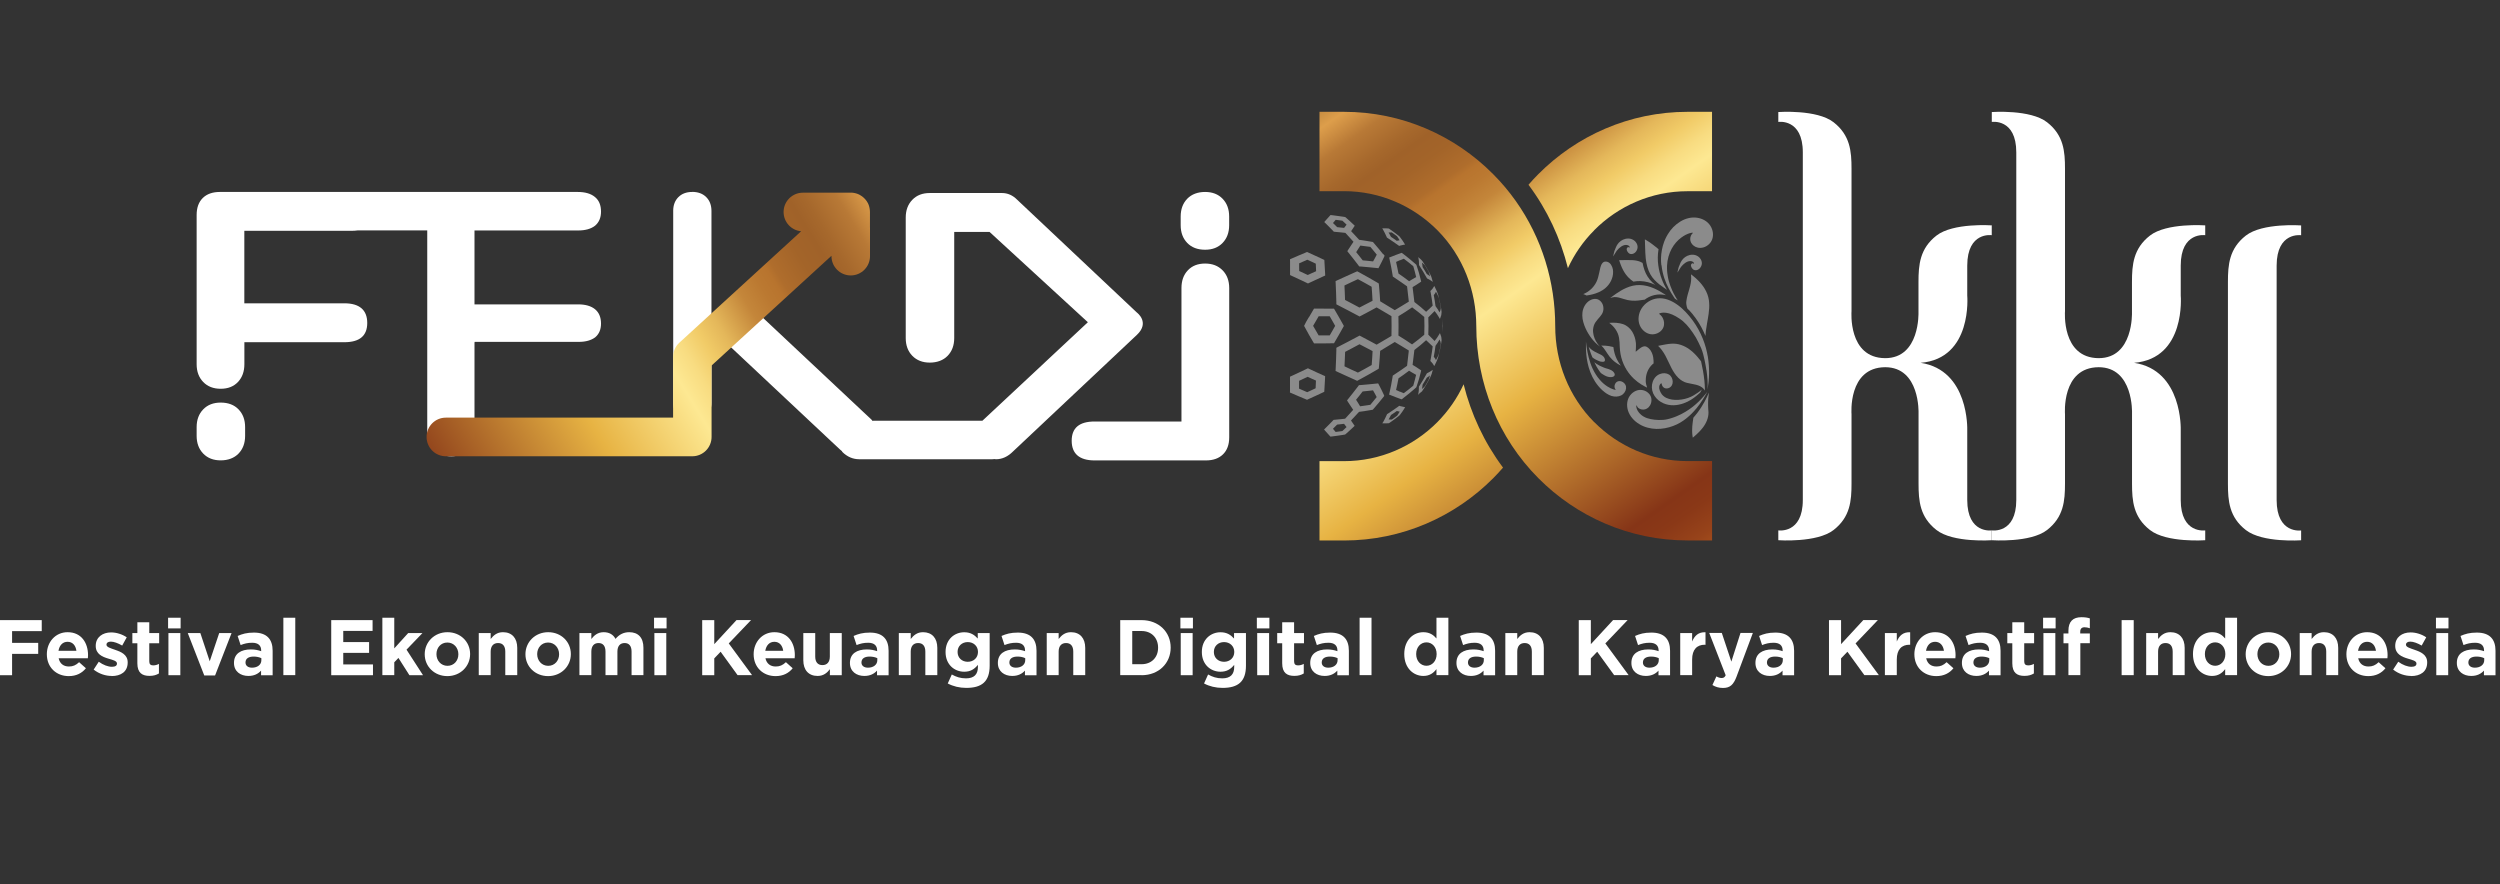 <svg width="246" height="87" viewBox="0 0 246 87" fill="none" xmlns="http://www.w3.org/2000/svg">
<rect x="0" y="0" width="246" height="87" fill="#333333" stroke="none"/>
<path d="M68.106 18.888C67.543 18.888 67.089 19.059 66.747 19.402C66.42 19.733 66.249 20.175 66.243 20.717V39.669C66.255 40.211 66.42 40.653 66.747 40.984C67.089 41.327 67.543 41.498 68.106 41.498C68.67 41.498 69.151 41.327 69.494 40.984C69.837 40.642 70.008 40.189 70.008 39.62V20.761C70.008 20.197 69.837 19.739 69.494 19.396C69.151 19.054 68.692 18.882 68.106 18.882V18.888Z" fill="white"/>
<path d="M46.685 22.678H56.89C57.597 22.678 58.145 22.524 58.548 22.214C58.941 21.883 59.14 21.424 59.14 20.822C59.14 20.186 58.941 19.706 58.537 19.38C58.134 19.048 57.57 18.888 56.834 18.888H21.637C20.919 18.888 20.36 19.087 19.957 19.479C19.553 19.877 19.349 20.435 19.349 21.153V35.84C19.349 36.559 19.564 37.139 19.995 37.586C20.427 38.034 21.001 38.255 21.715 38.255C22.428 38.255 22.997 38.034 23.417 37.586C23.837 37.139 24.047 36.559 24.047 35.84V33.674H33.882C35.386 33.674 36.137 33.044 36.137 31.779C36.137 30.514 35.386 29.845 33.882 29.845H24.042V22.712H34.623C34.822 22.712 35.01 22.695 35.187 22.673H42.041V42.493C42.041 43.211 42.257 43.786 42.688 44.234C43.119 44.676 43.689 44.902 44.402 44.902C45.115 44.902 45.679 44.681 46.099 44.234C46.42 43.891 46.613 43.465 46.69 42.968V33.685H46.707V33.641H56.951C57.636 33.641 58.172 33.486 58.565 33.194C58.946 32.873 59.14 32.425 59.14 31.84C59.14 31.221 58.941 30.751 58.554 30.431C58.161 30.11 57.608 29.95 56.895 29.95H46.69V22.684L46.685 22.678Z" fill="white"/>
<path d="M111.866 30.751L100.092 19.656C99.655 19.214 99.152 18.993 98.594 18.993H91.507H91.49C90.771 18.993 90.202 19.214 89.771 19.662C89.34 20.109 89.124 20.689 89.124 21.408V33.265C89.124 33.984 89.34 34.564 89.771 35.011C90.202 35.453 90.777 35.68 91.49 35.68C92.203 35.68 92.817 35.459 93.248 35.011C93.679 34.564 93.895 33.984 93.895 33.265V22.822H97.372L107.046 31.707L96.67 41.399H85.923L85.884 41.438C85.84 41.388 85.802 41.338 85.752 41.288L84.878 40.471L74.834 31.044C74.336 30.591 73.8 30.381 73.214 30.425C72.656 30.464 72.18 30.713 71.782 31.171C71.39 31.63 71.213 32.149 71.251 32.735C71.296 33.343 71.589 33.89 72.136 34.365L81.777 43.41L82.645 44.222C82.722 44.3 82.8 44.361 82.877 44.421L82.855 44.444C83.375 44.963 83.939 45.19 84.558 45.19H97.637C97.715 45.19 97.786 45.178 97.864 45.173C97.913 45.173 97.958 45.19 98.007 45.19C98.616 45.19 99.18 44.93 99.688 44.416L111.866 32.956C113.188 31.713 111.866 30.751 111.866 30.751Z" fill="white"/>
<path d="M21.715 39.614C21.001 39.614 20.427 39.835 19.995 40.283C19.564 40.73 19.349 41.31 19.349 42.029V42.885C19.349 43.603 19.564 44.184 19.995 44.631C20.427 45.079 21.001 45.3 21.715 45.3C22.428 45.3 23.041 45.079 23.473 44.631C23.904 44.184 24.119 43.603 24.119 42.885V42.029C24.119 41.31 23.904 40.73 23.473 40.283C23.041 39.835 22.455 39.614 21.715 39.614Z" fill="white"/>
<path d="M120.302 26.602C119.871 26.154 119.296 25.933 118.583 25.933C117.87 25.933 117.301 26.154 116.881 26.602C116.46 27.044 116.256 27.629 116.256 28.348V41.476H107.709C106.206 41.476 105.454 42.106 105.454 43.371C105.454 44.637 106.206 45.305 107.709 45.305H118.661C119.374 45.305 119.938 45.106 120.341 44.709C120.75 44.311 120.955 43.753 120.955 43.034V28.348C120.955 27.629 120.739 27.049 120.308 26.602H120.302Z" fill="white"/>
<path d="M118.583 24.574C119.302 24.574 119.871 24.353 120.303 23.905C120.734 23.458 120.949 22.877 120.949 22.159V21.303C120.949 20.584 120.734 20.004 120.303 19.556C119.871 19.109 119.296 18.888 118.583 18.888C117.87 18.888 117.257 19.109 116.825 19.556C116.394 20.004 116.179 20.584 116.179 21.303V22.159C116.179 22.877 116.394 23.458 116.825 23.905C117.257 24.353 117.843 24.574 118.583 24.574Z" fill="white"/>
<path d="M85.603 22.375V20.949C85.603 20.949 85.603 20.905 85.603 20.883V20.86C85.603 20.794 85.603 20.733 85.592 20.667C85.586 20.606 85.575 20.546 85.564 20.485C85.564 20.485 85.564 20.479 85.564 20.474C85.553 20.419 85.536 20.358 85.52 20.302V20.291C85.503 20.236 85.487 20.186 85.465 20.137C85.465 20.131 85.465 20.126 85.459 20.115C85.437 20.065 85.415 20.021 85.393 19.976C85.393 19.965 85.382 19.954 85.376 19.949C85.354 19.91 85.326 19.866 85.304 19.827C85.293 19.811 85.288 19.8 85.276 19.783C85.254 19.75 85.227 19.717 85.199 19.684C85.183 19.667 85.171 19.645 85.155 19.628C85.144 19.612 85.133 19.601 85.116 19.584C85.105 19.573 85.089 19.556 85.078 19.545C85.061 19.523 85.039 19.507 85.022 19.49C84.995 19.468 84.972 19.44 84.945 19.418C84.923 19.402 84.901 19.385 84.879 19.363C84.851 19.341 84.823 19.324 84.796 19.302C84.773 19.286 84.746 19.269 84.718 19.253C84.691 19.236 84.668 19.219 84.641 19.203C84.613 19.186 84.58 19.17 84.552 19.153C84.53 19.142 84.508 19.131 84.481 19.12C84.447 19.103 84.409 19.092 84.375 19.076C84.353 19.07 84.337 19.059 84.315 19.054C84.276 19.043 84.237 19.032 84.193 19.02C84.176 19.02 84.154 19.009 84.138 19.004C84.099 18.993 84.055 18.987 84.016 18.982C83.994 18.982 83.977 18.976 83.955 18.971C83.917 18.971 83.878 18.96 83.839 18.96C83.817 18.96 83.789 18.96 83.767 18.96C83.751 18.96 83.729 18.96 83.712 18.96H79.002C77.957 18.96 77.106 19.811 77.106 20.86C77.106 21.855 77.863 22.667 78.831 22.756L66.851 33.718C66.453 34.078 66.232 34.592 66.232 35.127V41.095H43.871C42.826 41.095 41.975 41.946 41.975 42.996C41.975 44.046 42.821 44.897 43.871 44.897H68.123C69.168 44.897 70.019 44.046 70.019 42.996V35.967L81.816 25.17V25.204C81.816 26.253 82.667 27.104 83.712 27.104C84.757 27.104 85.608 26.253 85.608 25.204V22.375H85.603Z" fill="url(#paint0_linear_693_45953)"/>
<path d="M177.397 14.992C177.397 11.627 174.986 11.998 174.986 11.998V11.025C174.986 11.025 178.79 10.749 180.426 12.031C182.062 13.307 182.19 14.899 182.19 16.6V30.619C182.19 30.619 181.814 35.221 185.501 35.243C188.945 35.243 188.779 30.735 188.779 30.735V27.751C188.779 26.049 188.912 24.458 190.548 23.181C192.184 21.905 195.988 22.176 195.988 22.176V23.143C195.988 23.143 193.577 22.772 193.577 26.137V29.077C193.577 29.077 194.125 35.277 188.989 35.702C193.782 36.426 193.577 42.305 193.577 42.305V49.196C193.577 52.56 195.988 52.19 195.988 52.19V53.157C195.988 53.157 192.179 53.434 190.548 52.152C188.912 50.875 188.785 49.289 188.785 47.582V40.642C188.785 40.642 188.945 36.133 185.501 36.133C181.814 36.155 182.19 40.758 182.19 40.758V47.582C182.19 49.289 182.062 50.875 180.426 52.152C178.79 53.428 174.986 53.157 174.986 53.157V52.19C174.986 52.19 177.397 52.56 177.397 49.196V14.992Z" fill="white"/>
<path d="M198.403 14.992C198.403 11.627 195.993 11.998 195.993 11.998V11.025C195.993 11.025 199.796 10.749 201.433 12.031C203.069 13.307 203.196 14.899 203.196 16.6V30.619C203.196 30.619 202.826 35.221 206.508 35.243C209.952 35.243 209.786 30.735 209.786 30.735V27.751C209.786 26.049 209.918 24.458 211.555 23.181C213.191 21.905 216.994 22.176 216.994 22.176V23.143C216.994 23.143 214.584 22.772 214.584 26.137V29.077C214.584 29.077 215.131 35.277 209.996 35.702C214.789 36.426 214.584 42.305 214.584 42.305V49.196C214.584 52.56 216.994 52.19 216.994 52.19V53.157C216.994 53.157 213.191 53.434 211.555 52.152C209.918 50.875 209.791 49.289 209.791 47.582V40.642C209.791 40.642 209.952 36.133 206.508 36.133C202.82 36.155 203.196 40.758 203.196 40.758V47.582C203.196 49.289 203.064 50.875 201.433 52.152C199.796 53.428 195.993 53.157 195.993 53.157V52.19C195.993 52.19 198.403 52.56 198.403 49.196V14.992Z" fill="white"/>
<path d="M219.228 27.751C219.228 26.044 219.355 24.458 220.991 23.181C222.628 21.905 226.431 22.181 226.431 22.181V23.148C226.431 23.148 224.021 22.778 224.021 26.143V49.201C224.021 52.566 226.431 52.196 226.431 52.196V53.163C226.431 53.163 222.628 53.439 220.991 52.157C219.355 50.881 219.228 49.295 219.228 47.588V27.751Z" fill="white"/>
<path fill-rule="evenodd" clip-rule="evenodd" d="M144.023 37.807C143.399 39.167 142.531 40.432 141.431 41.543C139.076 43.907 135.825 45.377 132.254 45.377H129.838V53.185H132.254C137.97 53.185 143.166 50.837 146.925 47.063C147.263 46.72 147.589 46.372 147.898 46.013C146.035 43.521 144.747 40.725 144.018 37.807M156.871 41.543C154.377 39.034 153.034 35.63 153.034 32.099C153.034 27.762 151.74 23.43 149.148 19.772C148.49 18.844 147.749 17.96 146.92 17.131C143.166 13.351 137.975 11.003 132.254 11.003H129.838V18.811H132.254C135.825 18.811 139.07 20.28 141.431 22.645C143.985 25.215 145.267 28.651 145.267 32.088C145.267 37.702 147.429 43.09 151.381 47.057C155.14 50.837 160.337 53.179 166.053 53.179H168.468V45.372H166.053C162.482 45.372 159.231 43.902 156.876 41.537L156.871 41.543ZM156.871 22.651C159.225 20.286 162.476 18.816 166.047 18.816H168.463V11.003H166.047C160.331 11.003 155.14 13.351 151.376 17.131C151.033 17.473 150.712 17.821 150.403 18.181C152.266 20.667 153.554 23.468 154.283 26.386C154.908 25.027 155.77 23.761 156.876 22.656L156.871 22.651Z" fill="url(#paint1_linear_693_45953)"/>
<g opacity="0.43">
<path d="M163.183 34.061C163.3 34.172 163.405 34.293 163.504 34.42C163.803 34.813 164.007 35.244 164.195 35.647C164.383 36.05 164.565 36.426 164.787 36.746C165.008 37.067 165.268 37.327 165.555 37.492C165.837 37.664 166.158 37.714 166.462 37.769C166.766 37.819 167.053 37.885 167.285 38.001C167.401 38.062 167.506 38.128 167.589 38.211C167.661 38.283 167.716 38.36 167.761 38.432C167.761 38.377 167.761 38.321 167.761 38.266C167.755 37.763 167.694 37.166 167.578 36.503C167.523 36.2 167.457 35.879 167.385 35.553C167.374 35.536 167.363 35.525 167.352 35.509C167.169 35.282 166.915 34.945 166.528 34.603C166.334 34.437 166.108 34.266 165.842 34.127C165.577 33.989 165.279 33.879 164.952 33.835C164.626 33.79 164.272 33.824 163.897 33.89C163.709 33.923 163.515 33.962 163.316 34C163.266 34.011 163.217 34.017 163.167 34.028L163.189 34.05L163.183 34.061Z" fill="white"/>
<path d="M161.84 29.486C161.89 29.447 161.945 29.409 161.995 29.375C162.305 29.171 162.675 29.033 163.062 28.989C163.349 28.956 163.648 28.983 163.935 29.049C163.869 29.005 163.797 28.956 163.725 28.906C163.449 28.724 163.106 28.525 162.708 28.353C162.316 28.188 161.851 28.06 161.365 28.049C160.878 28.033 160.425 28.154 160.032 28.326C159.64 28.497 159.303 28.707 159.032 28.895C158.789 29.061 158.595 29.215 158.446 29.326C158.518 29.298 158.601 29.276 158.7 29.254C158.8 29.232 158.916 29.226 159.037 29.237C159.159 29.248 159.281 29.276 159.402 29.309C159.646 29.375 159.9 29.469 160.154 29.525C160.408 29.58 160.663 29.596 160.895 29.591C161.127 29.585 161.337 29.558 161.514 29.53C161.636 29.514 161.741 29.497 161.829 29.486H161.84Z" fill="white"/>
<path d="M163.493 26.093C163.543 26.569 163.648 27.005 163.775 27.392C164.035 28.165 164.388 28.74 164.637 29.127C164.704 29.232 164.764 29.32 164.82 29.398C164.914 29.447 165.002 29.503 165.091 29.563C165.013 29.442 164.919 29.304 164.836 29.143C164.786 29.055 164.742 28.967 164.687 28.873C164.643 28.773 164.593 28.674 164.543 28.569C164.493 28.464 164.449 28.353 164.405 28.232C164.383 28.171 164.361 28.116 164.339 28.055C164.317 27.994 164.3 27.933 164.278 27.867C164.261 27.806 164.239 27.74 164.217 27.674C164.201 27.607 164.184 27.541 164.167 27.475C164.151 27.408 164.134 27.337 164.123 27.27C164.112 27.198 164.101 27.127 164.09 27.06C164.062 26.917 164.057 26.767 164.04 26.618C164.04 26.541 164.04 26.469 164.035 26.392V26.276V26.16C164.057 25.541 164.234 24.955 164.488 24.48C164.748 24.005 165.085 23.645 165.406 23.402C165.566 23.275 165.726 23.187 165.864 23.11C166.008 23.038 166.135 22.988 166.24 22.955C166.296 22.938 166.34 22.927 166.384 22.916C166.428 22.905 166.462 22.905 166.489 22.9C166.55 22.894 166.578 22.9 166.583 22.911C166.589 22.922 166.539 22.966 166.467 23.054C166.401 23.148 166.318 23.308 166.318 23.524C166.318 23.629 166.34 23.745 166.395 23.861C166.45 23.977 166.539 24.087 166.655 24.176C166.887 24.364 167.246 24.452 167.611 24.347C167.971 24.248 168.33 23.96 168.479 23.552C168.629 23.143 168.568 22.623 168.291 22.203C168.159 21.993 167.965 21.817 167.744 21.684C167.517 21.551 167.258 21.463 166.987 21.424C166.439 21.341 165.853 21.491 165.345 21.8C165.091 21.955 164.858 22.143 164.648 22.352C164.444 22.562 164.267 22.795 164.118 23.043C164.04 23.165 163.979 23.292 163.913 23.419C163.885 23.485 163.858 23.546 163.825 23.612C163.797 23.673 163.775 23.745 163.747 23.806C163.653 24.065 163.576 24.331 163.532 24.59C163.432 25.115 163.421 25.624 163.476 26.099L163.493 26.093Z" fill="white"/>
<path d="M167.921 36.448C168.02 37.128 168.053 37.747 168.026 38.272C168.026 38.288 168.026 38.299 168.026 38.316C168.103 37.868 168.164 37.332 168.175 36.724C168.175 36.227 168.147 35.686 168.053 35.111C168.004 34.824 167.937 34.531 167.86 34.232C167.777 33.934 167.677 33.636 167.556 33.332C167.313 32.729 166.992 32.122 166.572 31.547C166.362 31.26 166.135 30.983 165.886 30.718C165.759 30.585 165.627 30.458 165.494 30.337C165.356 30.215 165.212 30.099 165.063 29.994C164.764 29.779 164.444 29.602 164.117 29.486C163.786 29.37 163.443 29.326 163.117 29.359C162.791 29.392 162.476 29.508 162.205 29.679C161.934 29.851 161.707 30.077 161.541 30.337C161.21 30.851 161.143 31.497 161.348 31.994C161.447 32.243 161.613 32.453 161.807 32.608C162 32.763 162.227 32.862 162.448 32.89C162.669 32.917 162.89 32.879 163.078 32.796C163.172 32.757 163.261 32.702 163.338 32.647C163.415 32.586 163.482 32.52 163.537 32.448C163.653 32.304 163.714 32.144 163.736 31.989C163.758 31.834 163.747 31.685 163.714 31.558C163.681 31.431 163.631 31.32 163.581 31.232C163.526 31.144 163.471 31.077 163.421 31.028C163.321 30.928 163.249 30.889 163.255 30.873C163.249 30.851 163.399 30.773 163.697 30.762C163.847 30.762 164.029 30.779 164.233 30.84C164.438 30.895 164.659 30.994 164.891 31.122C165.007 31.188 165.124 31.26 165.24 31.337C165.3 31.376 165.356 31.42 165.417 31.459C165.477 31.503 165.538 31.552 165.599 31.602C165.837 31.807 166.063 32.055 166.273 32.326C166.483 32.602 166.688 32.895 166.881 33.221C166.981 33.392 167.058 33.558 167.147 33.73C167.235 33.901 167.318 34.078 167.396 34.266C167.473 34.453 167.539 34.647 167.589 34.835C167.639 35.023 167.683 35.21 167.722 35.393C167.799 35.757 167.865 36.111 167.915 36.448H167.921Z" fill="white"/>
<path d="M166.152 30.459C166.417 30.735 166.655 31.028 166.87 31.332C167.269 31.884 167.578 32.475 167.816 33.056C167.821 32.923 167.838 32.768 167.854 32.597C167.882 32.365 167.926 32.1 167.976 31.807C168.026 31.514 168.087 31.199 168.131 30.862C168.175 30.525 168.208 30.166 168.181 29.796C168.159 29.425 168.07 29.05 167.893 28.69C167.722 28.331 167.473 27.989 167.175 27.674C166.97 27.458 166.743 27.259 166.511 27.082L166.423 27.016C166.423 27.016 166.412 27.005 166.406 27.005C166.406 27.005 166.395 26.994 166.395 27V27.016V27.049C166.395 27.071 166.395 27.093 166.401 27.116C166.417 27.292 166.417 27.469 166.401 27.635C166.367 27.967 166.279 28.27 166.202 28.541C166.119 28.817 166.041 29.066 165.992 29.304C165.964 29.42 165.947 29.536 165.936 29.641C165.925 29.751 165.92 29.851 165.936 29.945C165.953 30.105 165.997 30.249 166.047 30.376C166.08 30.409 166.108 30.436 166.141 30.47L166.152 30.459Z" fill="white"/>
<path d="M163.272 27.978C163.576 28.215 163.847 28.387 164.024 28.514C164.024 28.514 164.024 28.514 164.029 28.514C164.029 28.514 164.029 28.508 164.024 28.503C163.847 28.215 163.67 27.873 163.521 27.475C163.371 27.077 163.244 26.624 163.178 26.127C163.106 25.629 163.106 25.082 163.2 24.519C163.123 24.458 163.012 24.369 162.879 24.259C162.73 24.143 162.553 23.999 162.338 23.85C162.233 23.778 162.116 23.701 161.989 23.629C161.956 23.612 161.928 23.59 161.895 23.574H161.879C161.879 23.574 161.857 23.557 161.851 23.557C161.851 23.568 161.851 23.579 161.857 23.59C161.857 23.59 161.857 23.59 161.857 23.607V23.64C161.857 23.684 161.857 23.728 161.862 23.767C161.862 23.938 161.873 24.121 161.879 24.303C161.89 24.668 161.901 25.049 161.94 25.436C162.006 26.016 162.15 26.558 162.393 26.988C162.631 27.419 162.968 27.729 163.266 27.972L163.272 27.978Z" fill="white"/>
<path d="M166.909 40.211C167.175 39.891 167.39 39.581 167.567 39.299C167.744 39.018 167.888 38.769 167.998 38.559C167.998 38.548 168.009 38.542 168.015 38.531C167.904 38.681 167.772 38.846 167.611 39.029C167.34 39.344 166.987 39.697 166.55 40.04C166.113 40.377 165.588 40.708 164.997 40.952C164.919 40.979 164.847 41.012 164.775 41.04C164.704 41.068 164.626 41.09 164.549 41.117C164.399 41.173 164.25 41.206 164.106 41.244C163.797 41.322 163.498 41.333 163.216 41.327C162.935 41.322 162.669 41.289 162.426 41.239C162.304 41.211 162.188 41.184 162.072 41.145C161.956 41.106 161.851 41.056 161.752 41.001C161.365 40.786 161.149 40.471 161.066 40.244C161.044 40.189 161.033 40.134 161.022 40.09C161.016 40.045 161.011 40.007 161.011 39.974C161.011 39.918 161.016 39.885 161.027 39.88C161.049 39.88 161.072 39.946 161.132 40.056C161.199 40.15 161.337 40.25 161.536 40.288C161.641 40.311 161.763 40.311 161.884 40.277C162.006 40.244 162.127 40.172 162.232 40.067C162.332 39.957 162.42 39.819 162.465 39.653C162.487 39.57 162.503 39.482 162.503 39.393C162.503 39.305 162.498 39.211 162.476 39.128C162.387 38.775 162.039 38.454 161.608 38.382C161.392 38.343 161.166 38.371 160.955 38.465C160.745 38.559 160.546 38.714 160.397 38.913C160.248 39.111 160.154 39.355 160.121 39.614C160.088 39.874 160.115 40.15 160.198 40.416C160.37 40.941 160.773 41.416 161.293 41.725C161.547 41.885 161.829 42.001 162.116 42.079C162.404 42.156 162.697 42.2 162.984 42.206C163.565 42.217 164.123 42.106 164.626 41.919C165.135 41.736 165.571 41.46 165.947 41.161C166.323 40.858 166.638 40.532 166.904 40.211H166.909Z" fill="white"/>
<path d="M158.761 34.183C158.761 34.183 158.761 34.161 158.761 34.15C158.722 34.144 158.683 34.133 158.634 34.122C158.551 34.1 158.457 34.083 158.346 34.061C158.236 34.044 158.12 34.028 157.992 34.017C157.865 34.006 157.744 34.006 157.633 34.006C157.605 34.006 157.583 34.006 157.556 34.006C157.572 34.017 157.589 34.033 157.605 34.044C157.677 34.105 157.744 34.183 157.81 34.266C157.871 34.348 157.937 34.437 157.998 34.531C158.125 34.719 158.247 34.923 158.396 35.111C158.694 35.487 159.059 35.746 159.347 35.901C159.397 35.929 159.446 35.956 159.49 35.978C159.347 35.791 159.209 35.575 159.092 35.337C158.927 35.001 158.811 34.608 158.761 34.183Z" fill="white"/>
<path d="M166.594 43.051L166.633 43.013C166.738 42.919 166.848 42.825 166.954 42.731C167.164 42.537 167.374 42.327 167.551 42.09C167.904 41.637 168.109 41.117 168.114 40.642C168.114 40.614 168.114 40.581 168.114 40.554C168.114 40.526 168.114 40.498 168.109 40.465C168.103 40.399 168.098 40.333 168.092 40.272C168.081 40.145 168.076 40.018 168.076 39.896C168.076 39.653 168.076 39.432 168.092 39.227C168.109 39.001 168.131 38.797 168.159 38.625C168.159 38.631 168.159 38.636 168.153 38.642C168.048 38.896 167.904 39.194 167.722 39.537C167.534 39.88 167.302 40.255 167.003 40.648C166.887 40.797 166.76 40.952 166.627 41.106C166.611 41.228 166.583 41.388 166.561 41.576C166.533 41.802 166.5 42.079 166.506 42.388C166.506 42.543 166.517 42.709 166.539 42.874C166.539 42.919 166.55 42.957 166.561 43.002V43.035L166.567 43.04C166.567 43.04 166.578 43.062 166.578 43.068L166.589 43.051H166.594Z" fill="white"/>
<path d="M161.945 37.443C161.934 36.907 162.117 36.382 162.454 36.001C162.498 35.956 162.542 35.907 162.587 35.862L162.658 35.802L162.714 35.763C162.714 35.614 162.719 35.409 162.675 35.161C162.653 35.023 162.614 34.873 162.548 34.724C162.482 34.575 162.393 34.42 162.26 34.299C162.244 34.282 162.227 34.266 162.211 34.249L162.155 34.205C162.122 34.177 162.078 34.15 162.039 34.127C161.962 34.089 161.885 34.067 161.796 34.078C161.708 34.089 161.625 34.116 161.525 34.172C161.481 34.194 161.431 34.232 161.387 34.266C161.343 34.299 161.293 34.337 161.243 34.376C161.149 34.453 161.05 34.536 160.956 34.614C160.956 34.603 160.956 34.581 160.956 34.558V34.498C160.956 34.453 160.961 34.415 160.967 34.37C160.967 34.288 160.978 34.199 160.978 34.111C160.978 34.022 160.978 33.94 160.978 33.851C160.978 33.807 160.972 33.757 160.967 33.713C160.945 33.531 160.912 33.348 160.851 33.166C160.79 32.984 160.713 32.807 160.613 32.641C160.508 32.475 160.381 32.321 160.226 32.194C160.077 32.066 159.9 31.961 159.706 31.895C159.507 31.829 159.292 31.785 159.071 31.768C158.85 31.746 158.617 31.751 158.38 31.768H158.347L158.385 31.801C158.418 31.823 158.446 31.851 158.479 31.873C158.54 31.923 158.595 31.978 158.656 32.033C158.883 32.254 159.065 32.52 159.187 32.807C159.308 33.1 159.347 33.404 159.364 33.68C159.38 33.962 159.38 34.221 159.408 34.47C159.458 34.962 159.585 35.426 159.762 35.829C159.939 36.233 160.165 36.586 160.409 36.879C160.895 37.465 161.431 37.802 161.807 38.006C161.907 38.062 162.001 38.106 162.078 38.145C161.995 37.923 161.94 37.686 161.934 37.443H161.945Z" fill="white"/>
<path d="M156.251 29.055C156.522 29.011 156.909 28.939 157.346 28.74C157.561 28.641 157.788 28.508 157.992 28.326C158.097 28.237 158.191 28.132 158.28 28.022C158.368 27.906 158.451 27.784 158.518 27.646C158.584 27.508 158.639 27.364 158.678 27.209C158.717 27.055 158.733 26.895 158.728 26.734C158.728 26.696 158.728 26.651 158.717 26.613V26.552C158.717 26.552 158.7 26.513 158.7 26.491C158.689 26.408 158.661 26.331 158.634 26.259C158.573 26.11 158.49 25.972 158.374 25.878C158.263 25.784 158.114 25.734 157.981 25.74C157.843 25.74 157.738 25.806 157.655 25.916C157.484 26.143 157.44 26.497 157.368 26.817C157.301 27.138 157.224 27.464 157.086 27.745C156.948 28.027 156.765 28.254 156.577 28.436C156.306 28.69 156.03 28.845 155.792 28.939C155.903 28.972 156.008 29.016 156.113 29.077C156.157 29.072 156.201 29.066 156.251 29.055Z" fill="white"/>
<path d="M158.866 24.657C158.866 24.657 158.866 24.662 158.866 24.668C158.772 24.994 158.761 25.126 158.733 25.237C158.811 25.132 158.993 24.795 159.087 24.673C159.336 24.358 159.673 24.104 159.988 24.099C160.143 24.099 160.265 24.159 160.32 24.226C160.381 24.292 160.381 24.342 160.364 24.353C160.347 24.364 160.309 24.342 160.254 24.325C160.242 24.325 160.231 24.32 160.22 24.314C160.198 24.314 160.176 24.32 160.16 24.336C160.11 24.364 160.066 24.441 160.066 24.53C160.066 24.574 160.082 24.623 160.104 24.679C160.126 24.734 160.16 24.789 160.204 24.839C160.242 24.889 160.292 24.933 160.347 24.961C160.403 24.988 160.464 24.999 160.535 24.999C160.674 24.999 160.823 24.927 160.939 24.806C161.05 24.684 161.132 24.513 161.138 24.336C161.149 24.159 161.083 23.971 160.956 23.817C160.895 23.739 160.823 23.673 160.74 23.623C160.663 23.574 160.574 23.535 160.486 23.507C160.303 23.458 160.115 23.463 159.944 23.502C159.596 23.579 159.325 23.806 159.17 24.032C159.087 24.148 159.037 24.259 158.993 24.369C158.949 24.48 158.916 24.574 158.877 24.657H158.866Z" fill="white"/>
<path d="M156.682 35.155C156.754 35.221 156.865 35.299 157.008 35.376C157.13 35.437 157.279 35.509 157.445 35.569C157.5 35.581 157.561 35.592 157.628 35.597C157.705 35.603 157.793 35.608 157.854 35.575C157.882 35.559 157.904 35.536 157.915 35.498C157.926 35.465 157.932 35.42 157.926 35.376C157.915 35.288 157.871 35.194 157.805 35.116C157.738 35.033 157.644 34.967 157.545 34.912C157.44 34.857 157.329 34.807 157.224 34.757C157.119 34.708 157.014 34.658 156.915 34.602C156.721 34.498 156.555 34.376 156.439 34.254C156.395 34.21 156.356 34.166 156.323 34.122C156.384 34.326 156.456 34.558 156.55 34.812C156.588 34.923 156.638 35.039 156.688 35.155H156.682Z" fill="white"/>
<path d="M158.081 36.26C158.004 36.238 157.926 36.211 157.854 36.183C157.561 36.072 157.313 35.945 157.114 35.818C157.025 35.763 156.948 35.702 156.881 35.647C156.948 35.785 157.02 35.929 157.097 36.067C157.202 36.249 157.313 36.42 157.429 36.581C157.462 36.625 157.495 36.669 157.528 36.708C157.622 36.774 157.749 36.863 157.904 36.946C158.004 37.001 158.109 37.05 158.23 37.078C158.352 37.111 158.484 37.122 158.617 37.1C158.684 37.089 158.744 37.067 158.794 37.034C158.844 37.001 158.877 36.956 158.888 36.901C158.899 36.852 158.888 36.785 158.855 36.724C158.822 36.664 158.777 36.603 158.717 36.548C158.601 36.443 158.457 36.376 158.308 36.327C158.23 36.299 158.158 36.277 158.081 36.255V36.26Z" fill="white"/>
<path d="M162.935 28.072C162.818 27.989 162.708 27.895 162.592 27.784C162.415 27.619 162.244 27.414 162.1 27.177C161.868 26.801 161.718 26.353 161.63 25.872C161.503 25.795 161.315 25.707 161.049 25.651C160.795 25.596 160.48 25.585 160.121 25.591C159.938 25.591 159.745 25.591 159.546 25.596C159.496 25.596 159.446 25.596 159.397 25.596H159.33V25.607L159.341 25.646C159.358 25.696 159.369 25.74 159.385 25.79C159.419 25.884 159.446 25.977 159.485 26.066C159.551 26.243 159.629 26.414 159.712 26.569C159.872 26.878 160.065 27.127 160.248 27.315C160.43 27.503 160.602 27.63 160.729 27.712C160.939 27.674 161.16 27.652 161.381 27.657C161.928 27.674 162.437 27.823 162.857 28.022C162.885 28.033 162.912 28.049 162.935 28.061V28.072Z" fill="white"/>
<path d="M167.302 38.625C167.324 38.587 167.346 38.542 167.368 38.504C167.401 38.443 167.429 38.382 167.462 38.327C167.252 38.526 166.976 38.714 166.66 38.901C166.329 39.095 165.925 39.244 165.489 39.31C165.267 39.344 165.052 39.355 164.842 39.349C164.632 39.344 164.427 39.31 164.239 39.255C164.046 39.2 163.869 39.117 163.725 39.001C163.653 38.946 163.587 38.879 163.532 38.813C163.476 38.741 163.438 38.675 163.404 38.609C163.333 38.476 163.288 38.343 163.266 38.222C163.25 38.095 163.266 37.979 163.305 37.896C163.322 37.852 163.349 37.824 163.366 37.796C163.388 37.774 163.41 37.752 163.427 37.741C163.465 37.719 163.487 37.714 163.498 37.719C163.515 37.719 163.509 37.769 163.526 37.846C163.543 37.923 163.587 38.034 163.697 38.122C163.753 38.167 163.819 38.205 163.896 38.216C163.979 38.233 164.068 38.227 164.162 38.2C164.256 38.172 164.344 38.117 164.422 38.039C164.493 37.962 164.554 37.857 164.576 37.741C164.632 37.509 164.571 37.205 164.383 36.99C164.206 36.78 163.88 36.68 163.554 36.741C163.393 36.774 163.228 36.835 163.089 36.934C163.017 36.984 162.951 37.039 162.896 37.106L162.852 37.156L162.813 37.211C162.785 37.244 162.763 37.288 162.741 37.321C162.647 37.476 162.592 37.658 162.559 37.846C162.531 38.034 162.537 38.233 162.581 38.426C162.625 38.62 162.702 38.797 162.807 38.957C162.912 39.117 163.045 39.261 163.189 39.382C163.482 39.62 163.836 39.775 164.178 39.835C164.527 39.902 164.875 39.885 165.19 39.819C165.505 39.758 165.793 39.653 166.041 39.531C166.544 39.288 166.893 38.984 167.136 38.774C167.197 38.719 167.258 38.669 167.302 38.625Z" fill="white"/>
<path d="M156.765 32.37C156.776 32.26 156.798 32.144 156.837 32.028C156.876 31.917 156.931 31.807 156.997 31.707C157.13 31.508 157.29 31.343 157.434 31.171C157.578 31 157.694 30.834 157.744 30.63C157.799 30.431 157.788 30.21 157.722 30.005C157.655 29.806 157.517 29.624 157.34 29.514C157.252 29.458 157.152 29.425 157.047 29.414C156.942 29.403 156.832 29.414 156.721 29.442C156.505 29.503 156.306 29.624 156.146 29.795C155.991 29.961 155.87 30.166 155.798 30.381C155.72 30.597 155.693 30.818 155.698 31.044C155.698 31.265 155.737 31.486 155.798 31.702C155.914 32.122 156.102 32.514 156.306 32.851C156.511 33.188 156.743 33.481 156.981 33.718C157.13 33.868 157.279 33.989 157.429 34.1C157.285 33.945 157.141 33.763 157.025 33.547C156.859 33.227 156.721 32.823 156.76 32.37H156.765Z" fill="white"/>
<path d="M165.19 26.248C165.19 26.248 165.19 26.253 165.19 26.259C165.096 26.585 165.085 26.718 165.057 26.828C165.135 26.723 165.317 26.386 165.411 26.265C165.66 25.95 165.997 25.695 166.312 25.69C166.467 25.69 166.589 25.751 166.644 25.817C166.705 25.883 166.705 25.933 166.688 25.944C166.672 25.955 166.633 25.933 166.578 25.916C166.567 25.916 166.555 25.911 166.544 25.905C166.522 25.905 166.5 25.911 166.484 25.927C166.434 25.955 166.39 26.032 166.39 26.121C166.39 26.165 166.406 26.215 166.428 26.27C166.45 26.325 166.484 26.381 166.528 26.43C166.567 26.48 166.616 26.524 166.672 26.552C166.727 26.579 166.788 26.591 166.86 26.591C166.998 26.591 167.147 26.519 167.263 26.397C167.374 26.276 167.457 26.104 167.462 25.927C167.473 25.751 167.407 25.563 167.28 25.408C167.219 25.331 167.147 25.264 167.064 25.215C166.987 25.165 166.898 25.126 166.81 25.099C166.627 25.049 166.439 25.055 166.268 25.093C165.92 25.171 165.649 25.397 165.494 25.624C165.411 25.74 165.361 25.85 165.317 25.961C165.273 26.071 165.24 26.165 165.201 26.248H165.19Z" fill="white"/>
<path d="M159.817 37.703C159.778 37.658 159.728 37.625 159.678 37.592C159.579 37.531 159.474 37.498 159.374 37.498C159.275 37.498 159.175 37.52 159.104 37.57C159.032 37.62 158.971 37.686 158.938 37.758C158.899 37.83 158.877 37.901 158.871 37.968C158.871 37.973 158.871 37.984 158.871 37.99C158.871 37.995 158.871 38.007 158.871 38.012C158.871 38.029 158.871 38.045 158.871 38.056C158.871 38.084 158.871 38.111 158.882 38.139C158.882 38.15 158.888 38.161 158.893 38.178C158.893 38.189 158.905 38.2 158.905 38.211C158.905 38.222 158.91 38.233 158.916 38.239C158.916 38.25 158.927 38.255 158.932 38.261C158.943 38.277 158.949 38.294 158.954 38.299C158.96 38.31 158.971 38.321 158.976 38.327C158.987 38.343 158.993 38.355 158.987 38.355C158.987 38.36 158.965 38.36 158.921 38.355C158.899 38.355 158.877 38.343 158.844 38.338C158.816 38.333 158.777 38.321 158.744 38.31C158.595 38.261 158.379 38.167 158.142 38.012C158.02 37.935 157.898 37.835 157.771 37.73C157.644 37.614 157.517 37.493 157.395 37.343C157.329 37.272 157.274 37.194 157.213 37.117C157.158 37.034 157.097 36.957 157.042 36.868C156.931 36.697 156.826 36.509 156.732 36.31C156.544 35.912 156.417 35.52 156.323 35.155C156.229 34.791 156.168 34.459 156.129 34.177C156.096 33.951 156.074 33.757 156.058 33.608C156.058 33.641 156.058 33.675 156.058 33.713C156.058 33.995 156.047 34.409 156.096 34.912C156.146 35.415 156.251 36.012 156.489 36.625C156.55 36.78 156.616 36.934 156.693 37.089C156.771 37.244 156.859 37.399 156.953 37.548C157.147 37.846 157.384 38.139 157.661 38.393C157.937 38.647 158.247 38.857 158.573 38.962C158.899 39.062 159.247 39.045 159.524 38.907C159.795 38.769 159.971 38.498 160.005 38.227C160.01 38.161 160.005 38.095 159.999 38.034C159.988 37.968 159.966 37.913 159.938 37.857C159.911 37.802 159.872 37.752 159.833 37.708L159.817 37.703Z" fill="white"/>
</g>
<g opacity="0.43">
<path d="M130.297 42.272L130.385 42.377C130.463 42.465 130.54 42.552 130.618 42.637C130.695 42.721 130.767 42.801 130.833 42.874C130.9 42.948 130.925 42.978 130.911 42.963C130.984 42.956 131.052 42.948 131.115 42.941C131.178 42.933 131.357 42.909 131.651 42.869C131.817 42.847 131.989 42.821 132.165 42.791C132.232 42.781 132.296 42.769 132.359 42.758C132.399 42.721 132.446 42.683 132.497 42.642C132.604 42.547 132.715 42.447 132.829 42.344C132.947 42.237 133.059 42.132 133.166 42.029C133.21 41.989 133.255 41.946 133.299 41.902C133.277 41.869 133.255 41.837 133.232 41.808C133.173 41.723 133.114 41.637 133.055 41.548C133.019 41.493 132.98 41.436 132.939 41.377C133.201 41.101 133.465 40.817 133.73 40.526C133.896 40.504 134.06 40.482 134.222 40.46C134.447 40.427 134.672 40.39 134.896 40.349C134.963 40.338 135.025 40.327 135.084 40.316C135.125 40.268 135.169 40.217 135.217 40.161C135.364 39.988 135.512 39.815 135.659 39.642C135.799 39.469 135.945 39.29 136.096 39.106C136.133 39.058 136.171 39.007 136.212 38.951C136.194 38.911 136.175 38.867 136.157 38.819C136.083 38.668 136.009 38.513 135.936 38.355C135.851 38.196 135.768 38.034 135.687 37.868C135.661 37.82 135.635 37.773 135.609 37.725C135.539 37.736 135.471 37.743 135.405 37.747C135.169 37.769 134.93 37.793 134.686 37.819C134.439 37.841 134.191 37.863 133.94 37.885C133.863 37.892 133.789 37.898 133.719 37.901C133.675 37.96 133.63 38.019 133.586 38.078C133.431 38.277 133.28 38.472 133.133 38.664C132.982 38.855 132.831 39.045 132.68 39.233C132.632 39.288 132.587 39.344 132.547 39.399C132.576 39.447 132.606 39.495 132.635 39.542C132.742 39.701 132.845 39.858 132.945 40.012C133.011 40.119 133.081 40.224 133.155 40.327C132.89 40.626 132.624 40.916 132.359 41.2C132.245 41.211 132.129 41.224 132.011 41.239C131.823 41.257 131.633 41.276 131.441 41.294C131.368 41.301 131.294 41.309 131.22 41.316C131.176 41.364 131.134 41.41 131.093 41.454C130.975 41.572 130.859 41.69 130.745 41.808C130.634 41.922 130.522 42.035 130.408 42.145C130.363 42.189 130.321 42.232 130.28 42.272H130.297ZM133.442 39.327C133.549 39.194 133.658 39.06 133.769 38.924C133.875 38.787 133.981 38.653 134.084 38.52C134.257 38.506 134.43 38.487 134.603 38.465C134.773 38.447 134.941 38.428 135.106 38.41C135.169 38.524 135.232 38.636 135.294 38.747C135.353 38.857 135.41 38.966 135.466 39.073C135.359 39.206 135.254 39.334 135.151 39.46C135.044 39.589 134.941 39.714 134.841 39.835C134.675 39.865 134.511 39.889 134.349 39.907C134.176 39.933 134.004 39.957 133.835 39.979C133.776 39.868 133.711 39.762 133.641 39.658C133.575 39.544 133.505 39.434 133.431 39.327H133.442ZM131.159 42.195C131.229 42.129 131.298 42.06 131.364 41.99C131.438 41.92 131.508 41.85 131.574 41.78C131.685 41.769 131.801 41.756 131.922 41.742C132.036 41.727 132.147 41.714 132.254 41.703C132.294 41.758 132.337 41.813 132.381 41.869C132.422 41.924 132.462 41.976 132.503 42.023C132.433 42.09 132.363 42.156 132.293 42.222C132.223 42.289 132.154 42.353 132.088 42.416C131.978 42.431 131.869 42.445 131.762 42.46C131.644 42.475 131.532 42.489 131.425 42.504C131.384 42.453 131.342 42.401 131.298 42.349C131.253 42.294 131.207 42.241 131.159 42.189V42.195Z" fill="white"/>
<path d="M136.107 25.021C135.96 24.837 135.814 24.658 135.67 24.485C135.526 24.312 135.379 24.139 135.228 23.966C135.18 23.914 135.136 23.863 135.095 23.811C135.036 23.804 134.974 23.793 134.907 23.778C134.683 23.738 134.458 23.701 134.233 23.668C134.067 23.642 133.903 23.618 133.741 23.596C133.476 23.305 133.212 23.021 132.95 22.745C132.991 22.686 133.03 22.629 133.067 22.573C133.125 22.485 133.184 22.397 133.243 22.308C133.266 22.275 133.288 22.244 133.31 22.214C133.266 22.17 133.221 22.128 133.177 22.087C133.07 21.984 132.958 21.879 132.84 21.772C132.726 21.669 132.615 21.57 132.508 21.474C132.46 21.433 132.414 21.395 132.37 21.358C132.304 21.347 132.239 21.336 132.176 21.325C132 21.295 131.828 21.271 131.662 21.253C131.485 21.231 131.307 21.207 131.126 21.181C131.063 21.174 130.995 21.166 130.922 21.159C130.892 21.188 130.866 21.218 130.844 21.247C130.767 21.325 130.695 21.404 130.629 21.485C130.551 21.57 130.474 21.656 130.396 21.745C130.367 21.778 130.337 21.813 130.308 21.85C130.345 21.89 130.387 21.931 130.435 21.971C130.549 22.082 130.662 22.194 130.772 22.308C130.887 22.426 131.003 22.544 131.121 22.662C131.161 22.706 131.204 22.752 131.248 22.8C131.321 22.807 131.395 22.815 131.469 22.822C131.661 22.84 131.85 22.859 132.038 22.877C132.156 22.892 132.272 22.905 132.387 22.916C132.652 23.2 132.917 23.491 133.183 23.789C133.113 23.892 133.043 23.997 132.973 24.104C132.873 24.262 132.77 24.419 132.663 24.574C132.633 24.622 132.604 24.669 132.575 24.717C132.622 24.773 132.667 24.828 132.707 24.883C132.858 25.071 133.009 25.261 133.16 25.452C133.312 25.644 133.463 25.839 133.614 26.038C133.658 26.097 133.702 26.156 133.746 26.215C133.816 26.215 133.89 26.22 133.968 26.231C134.218 26.253 134.467 26.276 134.714 26.298C134.957 26.323 135.197 26.347 135.433 26.369C135.499 26.373 135.567 26.381 135.637 26.392C135.663 26.344 135.689 26.296 135.714 26.248C135.796 26.078 135.878 25.916 135.963 25.762C136.041 25.603 136.116 25.449 136.19 25.298C136.212 25.257 136.23 25.211 136.245 25.159C136.208 25.111 136.17 25.06 136.129 25.005L136.107 25.021ZM132.508 22.104C132.468 22.155 132.427 22.207 132.387 22.259C132.346 22.314 132.304 22.369 132.259 22.424C132.153 22.413 132.042 22.402 131.928 22.391C131.806 22.376 131.69 22.363 131.579 22.352C131.513 22.282 131.443 22.212 131.369 22.142C131.299 22.076 131.231 22.01 131.165 21.944C131.216 21.892 131.263 21.839 131.303 21.783C131.344 21.732 131.386 21.68 131.43 21.629C131.537 21.64 131.649 21.654 131.767 21.673C131.878 21.688 131.987 21.702 132.094 21.717C132.16 21.78 132.228 21.844 132.298 21.91C132.368 21.977 132.438 22.043 132.508 22.109V22.104ZM135.471 25.06C135.416 25.171 135.359 25.279 135.3 25.386C135.237 25.497 135.175 25.609 135.112 25.723C134.946 25.705 134.778 25.686 134.609 25.668C134.436 25.649 134.262 25.633 134.089 25.618C133.986 25.482 133.881 25.347 133.774 25.215C133.664 25.078 133.555 24.944 133.448 24.811C133.522 24.701 133.592 24.59 133.658 24.48C133.728 24.373 133.794 24.268 133.857 24.165C134.023 24.183 134.191 24.205 134.36 24.231C134.519 24.25 134.679 24.27 134.841 24.292C134.948 24.421 135.055 24.548 135.162 24.673C135.265 24.802 135.37 24.931 135.477 25.06H135.471Z" fill="white"/>
<path d="M128.799 31.199C128.666 31.425 128.661 31.436 128.539 31.641L128.323 32.066C128.44 32.271 128.666 32.707 128.799 32.934C128.928 33.155 129.057 33.376 129.186 33.597C129.223 33.663 129.261 33.728 129.302 33.79C129.376 33.79 129.449 33.79 129.523 33.79C129.781 33.79 130.037 33.79 130.291 33.79C130.546 33.79 130.798 33.787 131.049 33.779C131.123 33.779 131.196 33.777 131.27 33.774C131.307 33.711 131.344 33.647 131.381 33.58C131.51 33.359 131.637 33.14 131.762 32.923C131.887 32.706 132.011 32.486 132.132 32.265C132.169 32.203 132.204 32.14 132.237 32.077C132.201 32.011 132.166 31.947 132.132 31.884C132.007 31.663 131.884 31.444 131.762 31.227C131.637 31.006 131.51 30.786 131.381 30.569C131.344 30.506 131.307 30.442 131.27 30.376C131.196 30.376 131.124 30.376 131.054 30.376C130.804 30.376 130.551 30.374 130.297 30.37C130.039 30.37 129.783 30.368 129.529 30.364C129.455 30.364 129.379 30.364 129.302 30.364C129.265 30.427 129.226 30.492 129.186 30.558C129.057 30.779 128.928 31 128.799 31.221V31.199ZM129.208 32.066C129.3 31.908 129.392 31.75 129.484 31.591C129.577 31.433 129.667 31.276 129.755 31.122C129.936 31.122 130.118 31.122 130.303 31.122C130.483 31.122 130.664 31.122 130.844 31.122C130.933 31.28 131.023 31.436 131.115 31.591C131.204 31.75 131.292 31.908 131.381 32.066C131.292 32.221 131.204 32.378 131.115 32.536C131.027 32.694 130.936 32.851 130.844 33.006C130.664 33.006 130.483 33.006 130.303 33.006C130.122 33.006 129.94 33.006 129.755 33.006C129.663 32.851 129.573 32.694 129.484 32.536C129.392 32.378 129.3 32.219 129.208 32.061V32.066Z" fill="white"/>
<path d="M130.314 25.579C130.24 25.543 130.166 25.508 130.092 25.474C129.886 25.378 129.676 25.281 129.462 25.181C129.249 25.082 129.038 24.986 128.832 24.894C128.758 24.861 128.686 24.828 128.616 24.795C128.543 24.824 128.473 24.854 128.406 24.883C128.2 24.968 127.994 25.054 127.787 25.143C127.581 25.231 127.373 25.321 127.163 25.413C127.085 25.447 127.01 25.48 126.936 25.513C126.936 25.576 126.938 25.64 126.941 25.706C126.941 25.894 126.941 26.084 126.941 26.276C126.941 26.471 126.941 26.666 126.941 26.861C126.941 26.931 126.941 26.999 126.941 27.066C127.019 27.102 127.094 27.137 127.168 27.171C127.386 27.274 127.603 27.375 127.82 27.475C128.038 27.578 128.257 27.681 128.478 27.784C128.552 27.817 128.628 27.854 128.705 27.895C128.779 27.858 128.852 27.823 128.926 27.79C129.14 27.694 129.35 27.596 129.556 27.497C129.556 27.497 129.556 27.497 129.562 27.497C129.768 27.401 129.975 27.305 130.181 27.209C130.255 27.176 130.326 27.145 130.397 27.115C130.397 27.045 130.395 26.977 130.391 26.911C130.38 26.716 130.369 26.522 130.358 26.331C130.347 26.139 130.336 25.951 130.325 25.767C130.317 25.701 130.314 25.636 130.314 25.574V25.579ZM129.501 26.69C129.365 26.749 129.228 26.81 129.092 26.872C128.956 26.935 128.819 26.997 128.683 27.06C128.543 26.994 128.401 26.927 128.257 26.861C128.117 26.795 127.979 26.73 127.843 26.668C127.839 26.539 127.837 26.412 127.837 26.287C127.837 26.161 127.837 26.036 127.837 25.911C127.97 25.852 128.104 25.793 128.241 25.734C128.377 25.675 128.511 25.616 128.644 25.557C128.784 25.62 128.924 25.684 129.064 25.751C129.201 25.813 129.337 25.878 129.473 25.944C129.481 26.069 129.486 26.195 129.49 26.32C129.494 26.445 129.499 26.572 129.506 26.701L129.501 26.69Z" fill="white"/>
<path d="M126.936 38.432C126.936 38.498 126.934 38.562 126.93 38.625C127.004 38.658 127.08 38.69 127.157 38.719C127.371 38.811 127.579 38.901 127.782 38.99C127.984 39.078 128.191 39.165 128.401 39.249C128.467 39.279 128.537 39.308 128.611 39.338C128.681 39.305 128.753 39.272 128.827 39.238C129.037 39.143 129.247 39.047 129.457 38.951C129.663 38.855 129.873 38.758 130.087 38.658C130.161 38.621 130.234 38.586 130.308 38.553C130.308 38.491 130.312 38.426 130.319 38.36C130.33 38.172 130.341 37.984 130.352 37.796C130.363 37.605 130.374 37.411 130.385 37.216C130.385 37.15 130.387 37.082 130.391 37.012C130.317 36.978 130.245 36.947 130.175 36.918C129.969 36.822 129.761 36.728 129.551 36.636C129.344 36.536 129.134 36.439 128.921 36.343C128.847 36.31 128.773 36.275 128.699 36.238C128.622 36.275 128.545 36.312 128.467 36.349C128.253 36.452 128.036 36.555 127.815 36.658C127.597 36.761 127.38 36.862 127.163 36.962C127.089 36.999 127.013 37.034 126.936 37.067C126.936 37.137 126.936 37.205 126.936 37.271C126.936 37.467 126.936 37.662 126.936 37.857C126.936 38.049 126.936 38.238 126.936 38.426V38.432ZM127.826 38.227C127.826 38.102 127.826 37.977 127.826 37.852C127.826 37.726 127.828 37.599 127.832 37.47C127.972 37.404 128.11 37.34 128.246 37.277C128.386 37.211 128.528 37.144 128.672 37.078C128.812 37.141 128.948 37.203 129.081 37.266C129.217 37.328 129.354 37.389 129.49 37.448C129.483 37.577 129.477 37.704 129.473 37.829C129.47 37.955 129.464 38.08 129.457 38.205C129.32 38.271 129.184 38.336 129.048 38.398C128.908 38.465 128.768 38.529 128.628 38.592C128.495 38.533 128.36 38.474 128.224 38.415C128.088 38.356 127.953 38.297 127.82 38.238L127.826 38.227Z" fill="white"/>
<path d="M136.085 41.548C136.067 41.581 136.044 41.618 136.019 41.659C136.056 41.659 136.089 41.659 136.118 41.659C136.148 41.659 136.234 41.659 136.378 41.659C136.455 41.659 136.531 41.655 136.605 41.648C136.63 41.648 136.654 41.646 136.677 41.642C136.724 41.609 136.77 41.578 136.815 41.548C136.947 41.456 137.078 41.362 137.207 41.266C137.336 41.171 137.46 41.077 137.578 40.985C137.622 40.948 137.666 40.913 137.71 40.88C137.732 40.85 137.758 40.817 137.788 40.78C137.858 40.684 137.928 40.589 137.998 40.493C138.06 40.393 138.127 40.29 138.197 40.183C138.219 40.147 138.243 40.108 138.269 40.067C138.246 40.064 138.226 40.06 138.208 40.056C138.145 40.045 138.079 40.031 138.009 40.012C137.928 40.001 137.848 39.983 137.771 39.957C137.742 39.95 137.714 39.94 137.688 39.929C137.637 39.966 137.585 40.005 137.533 40.045C137.393 40.145 137.248 40.246 137.097 40.349C136.946 40.449 136.794 40.55 136.643 40.653C136.592 40.686 136.538 40.721 136.483 40.758C136.465 40.799 136.446 40.841 136.428 40.885C136.372 41.003 136.317 41.119 136.262 41.233C136.207 41.344 136.15 41.451 136.091 41.554L136.085 41.548ZM136.643 41.261C136.688 41.191 136.726 41.123 136.759 41.056C136.8 40.983 136.839 40.909 136.876 40.835C136.975 40.769 137.071 40.705 137.163 40.642C137.259 40.572 137.353 40.506 137.445 40.443C137.5 40.45 137.55 40.462 137.594 40.476C137.646 40.48 137.692 40.487 137.732 40.498C137.692 40.568 137.649 40.638 137.605 40.708C137.568 40.771 137.526 40.835 137.478 40.902C137.393 40.964 137.307 41.029 137.218 41.095C137.134 41.154 137.045 41.217 136.953 41.283C136.909 41.283 136.859 41.283 136.804 41.283C136.756 41.276 136.704 41.272 136.649 41.272L136.643 41.261Z" fill="white"/>
<path d="M141.922 32.077C141.922 32.022 141.924 31.974 141.928 31.934C141.932 31.786 141.932 31.644 141.928 31.508C141.928 31.464 141.928 31.436 141.928 31.409C141.939 31.63 141.95 31.851 141.95 32.072C141.95 32.293 141.939 32.514 141.928 32.735C141.928 32.707 141.928 32.68 141.928 32.635C141.928 32.499 141.928 32.357 141.928 32.21C141.928 32.166 141.926 32.123 141.922 32.083V32.077Z" fill="white"/>
<path d="M139.562 38.752C139.555 38.778 139.547 38.806 139.54 38.835C139.533 38.864 139.557 38.846 139.612 38.78C139.667 38.714 139.743 38.647 139.839 38.581C139.934 38.514 139.977 38.465 139.966 38.432C139.944 38.468 139.922 38.507 139.899 38.548C140.22 38.084 140.502 37.603 140.751 37.1C140.795 37.001 140.836 36.903 140.872 36.807C140.906 36.697 140.935 36.592 140.961 36.492C140.968 36.459 140.976 36.424 140.983 36.387C140.983 36.387 140.961 36.409 140.933 36.426C140.871 36.47 140.806 36.513 140.74 36.553C140.659 36.601 140.576 36.647 140.491 36.691C140.461 36.709 140.434 36.722 140.408 36.73C140.379 36.781 140.351 36.831 140.325 36.879C140.226 37.052 140.126 37.225 140.027 37.398C139.927 37.56 139.824 37.726 139.717 37.896C139.684 37.947 139.651 37.999 139.618 38.05C139.618 38.08 139.618 38.113 139.618 38.15C139.618 38.257 139.614 38.362 139.606 38.465C139.592 38.564 139.577 38.66 139.562 38.752ZM139.916 38.288C139.927 38.225 139.94 38.157 139.955 38.084C139.962 38.01 139.971 37.932 139.982 37.852C140.052 37.737 140.124 37.621 140.198 37.503C140.264 37.389 140.331 37.275 140.397 37.161C140.456 37.128 140.511 37.093 140.563 37.056C140.614 37.019 140.662 36.98 140.707 36.94C140.688 37.017 140.668 37.094 140.646 37.172C140.627 37.238 140.605 37.304 140.579 37.371C140.52 37.481 140.46 37.59 140.397 37.697C140.334 37.804 140.27 37.91 140.203 38.017C140.159 38.065 140.115 38.109 140.071 38.15C140.019 38.194 139.966 38.238 139.911 38.282L139.916 38.288Z" fill="white"/>
<path d="M138.075 39.178C138.285 39.016 138.488 38.855 138.683 38.697C138.878 38.539 139.066 38.378 139.247 38.216C139.288 38.179 139.328 38.143 139.369 38.106C139.387 38.058 139.404 38.01 139.418 37.962C139.488 37.745 139.558 37.524 139.628 37.299C139.687 37.074 139.746 36.846 139.805 36.614C139.82 36.559 139.833 36.503 139.844 36.448C139.815 36.43 139.787 36.411 139.761 36.393C139.632 36.308 139.498 36.218 139.358 36.122C139.24 36.052 139.12 35.978 138.998 35.901C139.065 35.422 139.124 34.934 139.175 34.437C139.385 34.271 139.59 34.109 139.789 33.951C139.977 33.792 140.157 33.634 140.33 33.475C140.566 33.685 140.782 33.888 140.977 34.083C140.955 34.271 140.929 34.459 140.9 34.647C140.863 34.886 140.822 35.124 140.778 35.36C140.771 35.407 140.76 35.461 140.745 35.52C140.767 35.535 140.786 35.553 140.8 35.575C140.87 35.653 140.935 35.726 140.994 35.796C141.038 35.862 141.077 35.927 141.11 35.989C141.11 35.989 141.121 36.006 141.127 36.023C141.145 35.993 141.165 35.958 141.187 35.918C141.261 35.774 141.329 35.63 141.392 35.487C141.432 35.38 141.471 35.273 141.508 35.166C141.635 34.719 141.74 34.26 141.812 33.79C141.823 33.713 141.823 33.713 141.834 33.625C141.841 33.58 141.847 33.532 141.851 33.481C141.851 33.481 141.851 33.453 141.851 33.431C141.851 33.335 141.841 33.243 141.823 33.155C141.794 33.059 141.759 32.958 141.718 32.851C141.707 32.825 141.696 32.8 141.685 32.774C141.67 32.807 141.655 32.836 141.641 32.862C141.563 32.995 141.482 33.124 141.397 33.249C141.324 33.352 141.246 33.453 141.165 33.553C140.977 33.354 140.771 33.148 140.546 32.934C140.553 32.65 140.559 32.368 140.563 32.089C140.563 31.797 140.557 31.51 140.546 31.227C140.771 31.009 140.977 30.803 141.165 30.608C141.246 30.707 141.324 30.808 141.397 30.912C141.486 31.041 141.567 31.169 141.641 31.298C141.655 31.324 141.67 31.354 141.685 31.387C141.696 31.361 141.707 31.335 141.718 31.309C141.759 31.206 141.794 31.105 141.823 31.006C141.838 30.917 141.847 30.825 141.851 30.729C141.851 30.729 141.851 30.702 141.851 30.68C141.843 30.628 141.838 30.58 141.834 30.536C141.823 30.459 141.823 30.459 141.812 30.37C141.74 29.906 141.635 29.447 141.508 28.994C141.471 28.887 141.432 28.781 141.392 28.674C141.329 28.526 141.261 28.383 141.187 28.243C141.165 28.202 141.145 28.167 141.127 28.138C141.127 28.138 141.115 28.154 141.11 28.171C141.077 28.233 141.038 28.298 140.994 28.364C140.939 28.442 140.874 28.515 140.8 28.585C140.782 28.607 140.764 28.624 140.745 28.635C140.756 28.694 140.769 28.751 140.784 28.806C140.824 29.035 140.863 29.269 140.9 29.508C140.926 29.696 140.951 29.884 140.977 30.072C140.782 30.271 140.566 30.473 140.33 30.68C140.157 30.521 139.977 30.363 139.789 30.204C139.59 30.046 139.385 29.884 139.175 29.718C139.124 29.224 139.065 28.736 138.998 28.254C139.12 28.176 139.24 28.103 139.358 28.033C139.498 27.937 139.632 27.849 139.761 27.767C139.791 27.749 139.818 27.731 139.844 27.712C139.833 27.657 139.82 27.602 139.805 27.547C139.746 27.314 139.687 27.086 139.628 26.861C139.562 26.637 139.492 26.416 139.418 26.198C139.404 26.15 139.387 26.102 139.369 26.055C139.328 26.018 139.288 25.981 139.247 25.944C139.063 25.782 138.875 25.622 138.683 25.463C138.484 25.305 138.281 25.145 138.075 24.983C138.023 24.946 137.976 24.911 137.931 24.878C137.898 24.889 137.865 24.9 137.832 24.911C137.684 24.966 137.528 25.023 137.362 25.082C137.189 25.148 137.012 25.218 136.831 25.292C136.787 25.311 136.741 25.327 136.693 25.342C136.708 25.397 136.721 25.452 136.732 25.508C136.791 25.758 136.842 26.005 136.886 26.248C136.931 26.502 136.977 26.762 137.025 27.027C137.036 27.09 137.045 27.151 137.052 27.209C137.108 27.243 137.165 27.281 137.224 27.326C137.467 27.488 137.705 27.65 137.937 27.812C138.114 27.937 138.287 28.059 138.456 28.176C138.523 28.677 138.58 29.178 138.628 29.679C138.414 29.812 138.195 29.946 137.97 30.083C137.734 30.226 137.493 30.372 137.246 30.519C136.781 30.232 136.302 29.941 135.808 29.646C135.794 29.414 135.779 29.186 135.764 28.961C135.742 28.67 135.718 28.381 135.692 28.093C135.685 28.027 135.678 27.961 135.67 27.895C135.608 27.858 135.543 27.819 135.477 27.779C135.197 27.616 134.915 27.454 134.631 27.292C134.34 27.127 134.045 26.963 133.747 26.801C133.68 26.767 133.614 26.732 133.548 26.696C133.485 26.725 133.422 26.753 133.36 26.779C133.076 26.9 132.794 27.027 132.514 27.16C132.219 27.289 131.924 27.423 131.629 27.563C131.556 27.593 131.486 27.626 131.419 27.663C131.419 27.729 131.423 27.799 131.43 27.872C131.441 28.175 131.454 28.48 131.469 28.79C131.48 29.103 131.489 29.416 131.497 29.729C131.497 29.799 131.497 29.871 131.497 29.945C131.57 29.981 131.644 30.02 131.718 30.061C132.035 30.223 132.348 30.385 132.657 30.547C132.967 30.713 133.273 30.875 133.575 31.033C133.645 31.07 133.713 31.107 133.78 31.144C133.846 31.11 133.914 31.076 133.984 31.039C134.272 30.884 134.555 30.733 134.836 30.586C135.046 30.471 135.254 30.359 135.46 30.248C135.961 30.54 136.448 30.827 136.92 31.11C136.927 31.438 136.931 31.764 136.931 32.089C136.931 32.413 136.927 32.735 136.92 33.056C136.444 33.339 135.958 33.627 135.46 33.917C135.254 33.807 135.046 33.695 134.836 33.58C134.555 33.433 134.272 33.282 133.984 33.127C133.918 33.094 133.852 33.059 133.785 33.022C133.715 33.059 133.645 33.096 133.575 33.133C133.273 33.291 132.967 33.453 132.657 33.619C132.344 33.781 132.031 33.943 131.718 34.105C131.644 34.146 131.57 34.184 131.497 34.221C131.497 34.295 131.497 34.367 131.497 34.437C131.489 34.75 131.48 35.063 131.469 35.376C131.458 35.686 131.445 35.991 131.43 36.294C131.427 36.363 131.423 36.433 131.419 36.503C131.489 36.537 131.559 36.57 131.629 36.603C131.924 36.743 132.219 36.877 132.514 37.006C132.794 37.139 133.076 37.266 133.36 37.388C133.422 37.417 133.483 37.446 133.542 37.476C133.612 37.435 133.68 37.399 133.747 37.365C134.041 37.203 134.336 37.041 134.631 36.879C134.915 36.717 135.197 36.555 135.477 36.393C135.543 36.352 135.608 36.314 135.67 36.277C135.678 36.214 135.685 36.148 135.692 36.078C135.718 35.791 135.742 35.502 135.764 35.21C135.779 34.986 135.794 34.757 135.808 34.525C136.299 34.234 136.778 33.943 137.246 33.652C137.493 33.8 137.734 33.945 137.97 34.089C138.195 34.225 138.414 34.359 138.628 34.492C138.576 35.001 138.519 35.502 138.456 35.995C138.287 36.113 138.114 36.236 137.937 36.365C137.701 36.524 137.461 36.684 137.218 36.846C137.159 36.886 137.102 36.925 137.047 36.962C137.039 37.021 137.03 37.082 137.019 37.144C136.975 37.406 136.929 37.666 136.881 37.923C136.829 38.174 136.778 38.421 136.726 38.664C136.711 38.719 136.699 38.774 136.687 38.83C136.735 38.844 136.781 38.861 136.826 38.879C137.006 38.953 137.183 39.023 137.356 39.089C137.515 39.152 137.671 39.209 137.826 39.261C137.859 39.272 137.893 39.283 137.926 39.294C137.97 39.261 138.018 39.226 138.069 39.189L138.075 39.178ZM135.062 34.547C135.051 34.776 135.038 35.004 135.024 35.233C135.005 35.461 134.988 35.689 134.974 35.918C134.753 36.043 134.53 36.168 134.305 36.294C134.08 36.415 133.852 36.538 133.619 36.664C133.402 36.564 133.184 36.465 132.967 36.365C132.746 36.258 132.523 36.152 132.298 36.045C132.309 35.813 132.32 35.579 132.331 35.343C132.342 35.104 132.352 34.864 132.359 34.625C132.599 34.499 132.836 34.374 133.072 34.249C133.308 34.124 133.542 33.998 133.774 33.873C133.995 33.991 134.215 34.105 134.432 34.216C134.646 34.326 134.856 34.437 135.062 34.547ZM135.062 29.596C134.852 29.703 134.64 29.812 134.426 29.922C134.209 30.033 133.99 30.147 133.769 30.265C133.536 30.14 133.302 30.015 133.067 29.889C132.831 29.764 132.593 29.639 132.353 29.514C132.346 29.274 132.337 29.035 132.326 28.795C132.315 28.559 132.304 28.326 132.293 28.093C132.517 27.987 132.74 27.88 132.962 27.773C133.183 27.674 133.402 27.572 133.619 27.469C133.848 27.594 134.075 27.718 134.299 27.839C134.524 27.965 134.747 28.09 134.968 28.215C134.987 28.44 135.003 28.668 135.018 28.9C135.033 29.129 135.046 29.361 135.057 29.596H135.062ZM141.082 29.038C141.13 28.976 141.174 28.919 141.215 28.867C141.244 28.808 141.272 28.753 141.298 28.701C141.357 28.812 141.414 28.924 141.469 29.038C141.513 29.145 141.556 29.252 141.596 29.359C141.633 29.521 141.666 29.677 141.696 29.829C141.725 29.991 141.753 30.156 141.779 30.326C141.768 30.389 141.755 30.455 141.74 30.525C141.714 30.595 141.685 30.667 141.652 30.74C141.596 30.645 141.537 30.543 141.475 30.436C141.405 30.326 141.331 30.221 141.254 30.121C141.228 29.937 141.202 29.755 141.176 29.574C141.147 29.39 141.115 29.212 141.082 29.038ZM141.082 35.105C141.115 34.932 141.147 34.754 141.176 34.569C141.202 34.385 141.228 34.203 141.254 34.023C141.327 33.923 141.401 33.818 141.475 33.708C141.537 33.604 141.596 33.503 141.652 33.404C141.685 33.477 141.714 33.549 141.74 33.619C141.759 33.689 141.771 33.755 141.779 33.818C141.753 33.987 141.725 34.153 141.696 34.315C141.666 34.466 141.633 34.623 141.596 34.785C141.556 34.892 141.513 34.999 141.469 35.105C141.414 35.22 141.357 35.332 141.298 35.443C141.272 35.391 141.244 35.336 141.215 35.277C141.174 35.225 141.13 35.168 141.082 35.105ZM138.65 27.668C138.48 27.539 138.311 27.412 138.141 27.287C137.968 27.169 137.791 27.046 137.611 26.917C137.574 26.721 137.535 26.526 137.495 26.331C137.458 26.143 137.417 25.957 137.373 25.773C137.506 25.714 137.636 25.655 137.765 25.596C137.765 25.596 137.771 25.607 137.776 25.607C137.898 25.555 138.018 25.506 138.136 25.458C138.294 25.576 138.455 25.699 138.617 25.828C138.768 25.946 138.919 26.069 139.07 26.198C139.118 26.368 139.166 26.541 139.214 26.718C139.262 26.902 139.308 27.084 139.352 27.265C139.249 27.331 139.138 27.394 139.02 27.453C138.902 27.523 138.781 27.596 138.655 27.674L138.65 27.668ZM138.954 33.895C138.748 33.752 138.534 33.608 138.313 33.464C138.081 33.321 137.845 33.173 137.605 33.022C137.612 32.706 137.616 32.389 137.616 32.072C137.616 31.748 137.612 31.429 137.605 31.116C137.848 30.965 138.084 30.818 138.313 30.674C138.534 30.53 138.748 30.387 138.954 30.243C139.171 30.409 139.383 30.571 139.59 30.729C139.781 30.884 139.967 31.037 140.148 31.188C140.155 31.479 140.161 31.774 140.165 32.072C140.165 32.363 140.159 32.652 140.148 32.939C139.967 33.094 139.781 33.247 139.59 33.398C139.383 33.556 139.171 33.718 138.954 33.884V33.895ZM138.13 38.691C138.016 38.644 137.896 38.594 137.771 38.542C137.771 38.542 137.771 38.542 137.765 38.553C137.636 38.498 137.506 38.439 137.373 38.377C137.417 38.189 137.458 38.003 137.495 37.819C137.535 37.62 137.574 37.422 137.611 37.227C137.791 37.098 137.968 36.975 138.141 36.857C138.311 36.732 138.48 36.605 138.65 36.476C138.772 36.553 138.893 36.627 139.015 36.697C139.129 36.756 139.24 36.818 139.346 36.885C139.302 37.065 139.256 37.248 139.208 37.432C139.16 37.608 139.112 37.782 139.065 37.951C138.913 38.08 138.762 38.203 138.611 38.321C138.449 38.45 138.289 38.574 138.13 38.691Z" fill="white"/>
<path d="M141.934 31.403C141.934 31.359 141.934 31.309 141.928 31.265C141.928 31.326 141.934 31.359 141.934 31.403Z" fill="white"/>
<path d="M140.933 27.707C140.933 27.707 140.955 27.723 140.983 27.745C140.975 27.712 140.968 27.677 140.96 27.64C140.935 27.537 140.905 27.432 140.872 27.326C140.839 27.219 140.798 27.121 140.75 27.033C140.502 26.535 140.214 26.049 139.899 25.585C139.921 25.622 139.945 25.66 139.971 25.701C139.93 25.653 139.888 25.605 139.844 25.557C139.774 25.491 139.702 25.427 139.628 25.364C139.599 25.338 139.573 25.316 139.551 25.298C139.558 25.323 139.566 25.349 139.573 25.375C139.588 25.467 139.602 25.563 139.617 25.662C139.624 25.765 139.628 25.87 139.628 25.977C139.628 26.014 139.628 26.047 139.628 26.077C139.661 26.128 139.695 26.18 139.728 26.231C139.835 26.401 139.938 26.567 140.037 26.729C140.137 26.902 140.236 27.075 140.336 27.248C140.362 27.292 140.389 27.342 140.419 27.397C140.444 27.408 140.472 27.421 140.502 27.436C140.59 27.48 140.673 27.526 140.75 27.574C140.82 27.615 140.885 27.659 140.944 27.707H140.933ZM140.706 27.187C140.658 27.147 140.61 27.108 140.562 27.071C140.507 27.035 140.452 27 140.397 26.966C140.33 26.852 140.264 26.738 140.198 26.624C140.124 26.502 140.052 26.386 139.982 26.276C139.971 26.195 139.962 26.117 139.954 26.044C139.94 25.97 139.927 25.902 139.916 25.839C139.971 25.883 140.024 25.927 140.076 25.972C140.12 26.012 140.164 26.056 140.209 26.104C140.275 26.211 140.339 26.318 140.402 26.425C140.465 26.532 140.526 26.64 140.585 26.751C140.61 26.817 140.632 26.883 140.651 26.95C140.673 27.027 140.693 27.105 140.712 27.182L140.706 27.187Z" fill="white"/>
<path d="M138.197 24.082C138.219 24.078 138.239 24.075 138.258 24.071L138.191 23.955C138.125 23.848 138.059 23.745 137.992 23.645C137.926 23.546 137.856 23.45 137.782 23.358C137.753 23.321 137.727 23.288 137.705 23.259C137.661 23.222 137.616 23.187 137.572 23.154C137.454 23.062 137.331 22.968 137.202 22.872C137.073 22.776 136.942 22.682 136.809 22.59C136.761 22.557 136.715 22.524 136.671 22.491C136.649 22.491 136.625 22.487 136.599 22.48C136.525 22.472 136.45 22.468 136.373 22.468C136.291 22.468 136.205 22.468 136.113 22.468C136.083 22.468 136.05 22.468 136.013 22.468C136.039 22.505 136.061 22.542 136.08 22.579C136.138 22.686 136.196 22.793 136.251 22.899C136.31 23.017 136.365 23.133 136.417 23.248C136.435 23.288 136.454 23.331 136.472 23.375C136.524 23.408 136.577 23.443 136.632 23.48C136.783 23.579 136.935 23.68 137.086 23.784C137.233 23.887 137.379 23.988 137.522 24.087C137.574 24.124 137.626 24.161 137.677 24.198C137.707 24.187 137.734 24.178 137.76 24.17C137.845 24.156 137.924 24.137 137.998 24.115C138.068 24.1 138.134 24.086 138.197 24.071V24.082ZM137.727 23.645C137.686 23.653 137.64 23.66 137.589 23.668C137.544 23.679 137.495 23.688 137.439 23.695C137.351 23.633 137.257 23.566 137.158 23.496C137.065 23.434 136.97 23.369 136.87 23.303C136.833 23.229 136.794 23.155 136.754 23.082C136.721 23.015 136.682 22.947 136.638 22.877C136.693 22.877 136.748 22.877 136.804 22.877C136.852 22.874 136.898 22.87 136.942 22.866C137.034 22.933 137.122 22.995 137.207 23.054C137.299 23.12 137.386 23.185 137.467 23.248C137.515 23.314 137.561 23.382 137.605 23.452C137.642 23.515 137.681 23.581 137.721 23.651L137.727 23.645Z" fill="white"/>
<path d="M141.934 32.73C141.934 32.774 141.934 32.807 141.928 32.868C141.928 32.823 141.928 32.774 141.934 32.73Z" fill="white"/>
</g>
<g clip-path="url(#clip0_693_45953)">
<path d="M1.189 62.103V63.258H3.759V64.341H1.189V66.441H0V61.02H4.107V62.103H1.189Z" fill="white"/>
<path d="M8.646 64.772H5.771C5.887 65.308 6.258 65.584 6.783 65.584C7.176 65.584 7.463 65.463 7.784 65.159L8.453 65.756C8.066 66.236 7.513 66.529 6.766 66.529C5.528 66.529 4.61 65.656 4.61 64.385V64.369C4.61 63.186 5.451 62.208 6.65 62.208C8.027 62.208 8.663 63.286 8.663 64.463V64.479C8.663 64.595 8.657 64.667 8.646 64.772ZM6.65 63.153C6.164 63.153 5.849 63.501 5.755 64.037H7.518C7.446 63.512 7.142 63.153 6.65 63.153Z" fill="white"/>
<path d="M10.984 66.513C10.409 66.513 9.762 66.319 9.215 65.888L9.718 65.115C10.166 65.441 10.636 65.612 11.017 65.612C11.355 65.612 11.509 65.49 11.509 65.302V65.286C11.509 65.032 11.111 64.943 10.652 64.805C10.078 64.634 9.42 64.363 9.42 63.562V63.545C9.42 62.7 10.1 62.23 10.929 62.23C11.454 62.23 12.024 62.407 12.471 62.711L12.024 63.523C11.614 63.286 11.205 63.136 10.907 63.136C10.625 63.136 10.476 63.258 10.476 63.424V63.44C10.476 63.672 10.868 63.783 11.316 63.938C11.891 64.131 12.565 64.407 12.565 65.17V65.186C12.565 66.109 11.88 66.524 10.984 66.524V66.513Z" fill="white"/>
<path d="M14.716 66.507C13.997 66.507 13.516 66.22 13.516 65.264V63.297H13.024V62.291H13.516V61.23H14.688V62.291H15.661V63.297H14.688V65.07C14.688 65.341 14.804 65.474 15.064 65.474C15.28 65.474 15.473 65.419 15.639 65.325V66.269C15.39 66.419 15.108 66.507 14.716 66.507Z" fill="white"/>
<path d="M16.54 61.832V60.788H17.773V61.832H16.54ZM16.573 66.435V62.291H17.745V66.441H16.573V66.435Z" fill="white"/>
<path d="M21.162 66.468H20.1L18.475 62.291H19.713L20.637 65.07L21.571 62.291H22.787L21.162 66.468Z" fill="white"/>
<path d="M25.689 66.435V65.988C25.407 66.303 25.009 66.513 24.44 66.513C23.66 66.513 23.024 66.065 23.024 65.242V65.225C23.024 64.319 23.71 63.904 24.688 63.904C25.103 63.904 25.407 63.976 25.7 64.076V64.004C25.7 63.518 25.401 63.247 24.816 63.247C24.368 63.247 24.053 63.33 23.677 63.474L23.384 62.578C23.837 62.379 24.285 62.247 24.987 62.247C26.264 62.247 26.828 62.91 26.828 64.037V66.446H25.695L25.689 66.435ZM25.711 64.761C25.512 64.667 25.247 64.606 24.965 64.606C24.462 64.606 24.158 64.805 24.158 65.181V65.198C24.158 65.512 24.418 65.7 24.799 65.7C25.346 65.7 25.717 65.396 25.717 64.971V64.761H25.711Z" fill="white"/>
<path d="M27.883 66.435V60.788H29.055V66.435H27.883Z" fill="white"/>
<path d="M32.593 66.435V61.02H36.662V62.081H33.776V63.181H36.319V64.242H33.776V65.38H36.701V66.441H32.593V66.435Z" fill="white"/>
<path d="M40.283 66.435L39.205 64.739L38.796 65.17V66.43H37.624V60.788H38.796V63.8L40.167 62.291H41.571L40.001 63.927L41.626 66.441H40.288L40.283 66.435Z" fill="white"/>
<path d="M44.02 66.529C42.743 66.529 41.792 65.579 41.792 64.385V64.369C41.792 63.175 42.748 62.208 44.031 62.208C45.313 62.208 46.259 63.159 46.259 64.352V64.369C46.259 65.562 45.303 66.529 44.02 66.529ZM45.103 64.369C45.103 63.755 44.667 63.225 44.02 63.225C43.373 63.225 42.947 63.744 42.947 64.358V64.374C42.947 64.988 43.384 65.518 44.031 65.518C44.678 65.518 45.103 64.999 45.103 64.391V64.374V64.369Z" fill="white"/>
<path d="M49.72 66.435V64.12C49.72 63.562 49.46 63.275 49.012 63.275C48.564 63.275 48.282 63.562 48.282 64.12V66.435H47.11V62.291H48.282V62.877C48.553 62.529 48.901 62.208 49.493 62.208C50.377 62.208 50.897 62.794 50.897 63.75V66.435H49.725H49.72Z" fill="white"/>
<path d="M53.932 66.529C52.655 66.529 51.704 65.579 51.704 64.385V64.369C51.704 63.175 52.66 62.208 53.943 62.208C55.225 62.208 56.171 63.159 56.171 64.352V64.369C56.171 65.562 55.214 66.529 53.932 66.529ZM55.015 64.369C55.015 63.755 54.579 63.225 53.932 63.225C53.285 63.225 52.859 63.744 52.859 64.358V64.374C52.859 64.988 53.296 65.518 53.943 65.518C54.59 65.518 55.015 64.999 55.015 64.391V64.374V64.369Z" fill="white"/>
<path d="M62.146 66.435V64.12C62.146 63.562 61.898 63.275 61.461 63.275C61.024 63.275 60.753 63.562 60.753 64.12V66.435H59.581V64.12C59.581 63.562 59.333 63.275 58.896 63.275C58.459 63.275 58.188 63.562 58.188 64.12V66.435H57.016V62.291H58.188V62.877C58.459 62.529 58.813 62.208 59.404 62.208C59.946 62.208 60.35 62.446 60.565 62.866C60.925 62.44 61.356 62.208 61.92 62.208C62.788 62.208 63.313 62.733 63.313 63.733V66.435H62.141H62.146Z" fill="white"/>
<path d="M64.358 61.832V60.788H65.591V61.832H64.358ZM64.391 66.435V62.291H65.563V66.441H64.391V66.435Z" fill="white"/>
<path d="M72.578 66.435L70.909 64.131L70.284 64.783V66.441H69.096V61.02H70.284V63.385L72.473 61.015H73.905L71.71 63.313L74.004 66.435H72.578Z" fill="white"/>
<path d="M78.195 64.772H75.32C75.436 65.308 75.807 65.584 76.332 65.584C76.725 65.584 77.012 65.463 77.333 65.159L78.001 65.756C77.615 66.236 77.062 66.529 76.315 66.529C75.077 66.529 74.159 65.656 74.159 64.385V64.369C74.159 63.186 75 62.208 76.199 62.208C77.576 62.208 78.212 63.286 78.212 64.463V64.479C78.212 64.595 78.206 64.667 78.195 64.772ZM76.199 63.153C75.713 63.153 75.398 63.501 75.304 64.037H77.067C76.995 63.512 76.691 63.153 76.199 63.153Z" fill="white"/>
<path d="M81.661 66.435V65.85C81.39 66.198 81.047 66.513 80.45 66.513C79.566 66.513 79.046 65.927 79.046 64.971V62.291H80.218V64.601C80.218 65.159 80.478 65.446 80.926 65.446C81.374 65.446 81.656 65.159 81.656 64.601V62.291H82.828V66.441H81.656L81.661 66.435Z" fill="white"/>
<path d="M86.299 66.435V65.988C86.017 66.303 85.619 66.513 85.05 66.513C84.27 66.513 83.634 66.065 83.634 65.242V65.225C83.634 64.319 84.32 63.904 85.298 63.904C85.713 63.904 86.017 63.976 86.31 64.076V64.004C86.31 63.518 86.011 63.247 85.425 63.247C84.978 63.247 84.663 63.33 84.287 63.474L83.994 62.578C84.447 62.379 84.895 62.247 85.597 62.247C86.874 62.247 87.438 62.91 87.438 64.037V66.446H86.305L86.299 66.435ZM86.321 64.761C86.122 64.667 85.857 64.606 85.575 64.606C85.072 64.606 84.768 64.805 84.768 65.181V65.198C84.768 65.512 85.028 65.7 85.409 65.7C85.956 65.7 86.327 65.396 86.327 64.971V64.761H86.321Z" fill="white"/>
<path d="M91.053 66.435V64.12C91.053 63.562 90.793 63.275 90.345 63.275C89.898 63.275 89.616 63.562 89.616 64.12V66.435H88.444V62.291H89.616V62.877C89.887 62.529 90.235 62.208 90.826 62.208C91.711 62.208 92.231 62.794 92.231 63.75V66.435H91.058H91.053Z" fill="white"/>
<path d="M95.083 67.689C94.414 67.689 93.784 67.535 93.259 67.253L93.657 66.369C94.082 66.606 94.503 66.75 95.05 66.75C95.852 66.75 96.227 66.363 96.227 65.623V65.424C95.879 65.844 95.503 66.098 94.879 66.098C93.917 66.098 93.043 65.396 93.043 64.164V64.148C93.043 62.91 93.928 62.214 94.879 62.214C95.52 62.214 95.896 62.484 96.211 62.833V62.291H97.383V65.501C97.383 67.065 96.614 67.689 95.078 67.689H95.083ZM96.233 64.142C96.233 63.578 95.796 63.181 95.227 63.181C94.657 63.181 94.226 63.573 94.226 64.142V64.159C94.226 64.733 94.657 65.12 95.227 65.12C95.796 65.12 96.233 64.728 96.233 64.159V64.142Z" fill="white"/>
<path d="M100.854 66.435V65.988C100.572 66.303 100.174 66.513 99.605 66.513C98.825 66.513 98.19 66.065 98.19 65.242V65.225C98.19 64.319 98.875 63.904 99.854 63.904C100.268 63.904 100.572 63.976 100.865 64.076V64.004C100.865 63.518 100.567 63.247 99.981 63.247C99.533 63.247 99.218 63.33 98.842 63.474L98.549 62.578C99.002 62.379 99.45 62.247 100.152 62.247C101.429 62.247 101.993 62.91 101.993 64.037V66.446H100.86L100.854 66.435ZM100.876 64.761C100.677 64.667 100.412 64.606 100.13 64.606C99.627 64.606 99.323 64.805 99.323 65.181V65.198C99.323 65.512 99.583 65.7 99.964 65.7C100.511 65.7 100.882 65.396 100.882 64.971V64.761H100.876Z" fill="white"/>
<path d="M105.609 66.435V64.12C105.609 63.562 105.349 63.275 104.901 63.275C104.453 63.275 104.171 63.562 104.171 64.12V66.435H102.999V62.291H104.171V62.877C104.442 62.529 104.79 62.208 105.382 62.208C106.266 62.208 106.786 62.794 106.786 63.75V66.435H105.614H105.609Z" fill="white"/>
<path d="M112.331 66.435H110.23V61.02H112.331C114.022 61.02 115.194 62.192 115.194 63.717V63.733C115.194 65.258 114.022 66.441 112.331 66.441V66.435ZM113.956 63.728C113.956 62.766 113.304 62.092 112.331 62.092H111.413V65.358H112.331C113.298 65.358 113.956 64.7 113.956 63.739V63.722V63.728Z" fill="white"/>
<path d="M116.151 61.832V60.788H117.384V61.832H116.151ZM116.184 66.435V62.291H117.356V66.441H116.184V66.435Z" fill="white"/>
<path d="M120.302 67.689C119.633 67.689 119.003 67.535 118.478 67.253L118.876 66.369C119.301 66.606 119.722 66.75 120.269 66.75C121.07 66.75 121.446 66.363 121.446 65.623V65.424C121.098 65.844 120.722 66.098 120.098 66.098C119.136 66.098 118.262 65.396 118.262 64.164V64.148C118.262 62.91 119.147 62.214 120.098 62.214C120.739 62.214 121.115 62.484 121.43 62.833V62.291H122.602V65.501C122.602 67.065 121.833 67.689 120.297 67.689H120.302ZM121.452 64.142C121.452 63.578 121.015 63.181 120.446 63.181C119.876 63.181 119.445 63.573 119.445 64.142V64.159C119.445 64.733 119.876 65.12 120.446 65.12C121.015 65.12 121.452 64.728 121.452 64.159V64.142Z" fill="white"/>
<path d="M123.674 61.832V60.788H124.907V61.832H123.674ZM123.708 66.435V62.291H124.88V66.441H123.708V66.435Z" fill="white"/>
<path d="M127.367 66.507C126.648 66.507 126.168 66.22 126.168 65.264V63.297H125.676V62.291H126.168V61.23H127.339V62.291H128.312V63.297H127.339V65.07C127.339 65.341 127.456 65.474 127.715 65.474C127.931 65.474 128.124 65.419 128.29 65.325V66.269C128.042 66.419 127.76 66.507 127.367 66.507Z" fill="white"/>
<path d="M131.591 66.435V65.988C131.309 66.303 130.911 66.513 130.341 66.513C129.562 66.513 128.926 66.065 128.926 65.242V65.225C128.926 64.319 129.612 63.904 130.59 63.904C131.005 63.904 131.309 63.976 131.602 64.076V64.004C131.602 63.518 131.303 63.247 130.717 63.247C130.269 63.247 129.954 63.33 129.578 63.474L129.285 62.578C129.739 62.379 130.187 62.247 130.889 62.247C132.166 62.247 132.729 62.91 132.729 64.037V66.446H131.596L131.591 66.435ZM131.613 64.761C131.414 64.667 131.148 64.606 130.867 64.606C130.363 64.606 130.059 64.805 130.059 65.181V65.198C130.059 65.512 130.319 65.7 130.701 65.7C131.248 65.7 131.618 65.396 131.618 64.971V64.761H131.613Z" fill="white"/>
<path d="M133.785 66.435V60.788H134.957V66.435H133.785Z" fill="white"/>
<path d="M141.348 66.435V65.838C141.06 66.225 140.668 66.513 140.06 66.513C139.098 66.513 138.18 65.755 138.18 64.369V64.352C138.18 62.965 139.081 62.208 140.06 62.208C140.684 62.208 141.071 62.495 141.348 62.827V60.788H142.52V66.435H141.348ZM141.364 64.352C141.364 63.661 140.911 63.208 140.364 63.208C139.816 63.208 139.352 63.656 139.352 64.352V64.369C139.352 65.059 139.816 65.512 140.364 65.512C140.911 65.512 141.364 65.054 141.364 64.369V64.352Z" fill="white"/>
<path d="M145.98 66.435V65.988C145.698 66.303 145.3 66.513 144.731 66.513C143.951 66.513 143.315 66.065 143.315 65.242V65.225C143.315 64.319 144.001 63.904 144.979 63.904C145.394 63.904 145.698 63.976 145.991 64.076V64.004C145.991 63.518 145.693 63.247 145.107 63.247C144.659 63.247 144.344 63.33 143.968 63.474L143.675 62.578C144.128 62.379 144.576 62.247 145.278 62.247C146.555 62.247 147.119 62.91 147.119 64.037V66.446H145.985L145.98 66.435ZM146.002 64.761C145.803 64.667 145.538 64.606 145.256 64.606C144.753 64.606 144.449 64.805 144.449 65.181V65.198C144.449 65.512 144.709 65.7 145.09 65.7C145.637 65.7 146.008 65.396 146.008 64.971V64.761H146.002Z" fill="white"/>
<path d="M150.734 66.435V64.12C150.734 63.562 150.474 63.275 150.026 63.275C149.579 63.275 149.297 63.562 149.297 64.12V66.435H148.125V62.291H149.297V62.877C149.568 62.529 149.916 62.208 150.507 62.208C151.392 62.208 151.911 62.794 151.911 63.75V66.435H150.74H150.734Z" fill="white"/>
<path d="M158.833 66.435L157.164 64.131L156.539 64.783V66.441H155.35V61.02H156.539V63.385L158.728 61.015H160.16L157.965 63.313L160.259 66.435H158.833Z" fill="white"/>
<path d="M163.195 66.435V65.988C162.913 66.303 162.515 66.513 161.945 66.513C161.166 66.513 160.53 66.065 160.53 65.242V65.225C160.53 64.319 161.216 63.904 162.194 63.904C162.609 63.904 162.913 63.976 163.206 64.076V64.004C163.206 63.518 162.907 63.247 162.321 63.247C161.874 63.247 161.558 63.33 161.183 63.474L160.89 62.578C161.343 62.379 161.791 62.247 162.493 62.247C163.77 62.247 164.334 62.91 164.334 64.037V66.446H163.2L163.195 66.435ZM163.217 64.761C163.018 64.667 162.753 64.606 162.471 64.606C161.968 64.606 161.664 64.805 161.664 65.181V65.198C161.664 65.512 161.923 65.7 162.305 65.7C162.852 65.7 163.222 65.396 163.222 64.971V64.761H163.217Z" fill="white"/>
<path d="M167.761 63.44C166.981 63.44 166.506 63.91 166.506 64.905V66.435H165.334V62.291H166.506V63.125C166.744 62.551 167.131 62.181 167.822 62.214V63.446H167.761V63.44Z" fill="white"/>
<path d="M170.896 66.535C170.58 67.38 170.243 67.695 169.541 67.695C169.115 67.695 168.8 67.585 168.502 67.408L168.894 66.557C169.049 66.651 169.243 66.717 169.397 66.717C169.596 66.717 169.707 66.656 169.807 66.446L168.187 62.28H169.425L170.365 65.104L171.266 62.28H172.482L170.896 66.529V66.535Z" fill="white"/>
<path d="M175.401 66.435V65.988C175.119 66.303 174.721 66.513 174.151 66.513C173.372 66.513 172.736 66.065 172.736 65.242V65.225C172.736 64.319 173.422 63.904 174.4 63.904C174.815 63.904 175.119 63.976 175.412 64.076V64.004C175.412 63.518 175.113 63.247 174.527 63.247C174.08 63.247 173.764 63.33 173.389 63.474L173.096 62.578C173.549 62.379 173.997 62.247 174.699 62.247C175.976 62.247 176.54 62.91 176.54 64.037V66.446H175.406L175.401 66.435ZM175.423 64.761C175.224 64.667 174.959 64.606 174.677 64.606C174.174 64.606 173.869 64.805 173.869 65.181V65.198C173.869 65.512 174.129 65.7 174.511 65.7C175.058 65.7 175.428 65.396 175.428 64.971V64.761H175.423Z" fill="white"/>
<path d="M183.455 66.435L181.786 64.131L181.161 64.783V66.441H179.972V61.02H181.161V63.385L183.35 61.015H184.782L182.587 63.313L184.881 66.435H183.455Z" fill="white"/>
<path d="M187.899 63.44C187.12 63.44 186.644 63.91 186.644 64.905V66.435H185.473V62.291H186.644V63.125C186.882 62.551 187.269 62.181 187.96 62.214V63.446H187.899V63.44Z" fill="white"/>
<path d="M192.41 64.772H189.536C189.652 65.308 190.022 65.584 190.548 65.584C190.94 65.584 191.227 65.463 191.548 65.159L192.217 65.756C191.83 66.236 191.277 66.529 190.531 66.529C189.293 66.529 188.375 65.656 188.375 64.385V64.369C188.375 63.186 189.215 62.208 190.415 62.208C191.791 62.208 192.427 63.286 192.427 64.463V64.479C192.427 64.595 192.422 64.667 192.41 64.772ZM190.415 63.153C189.928 63.153 189.613 63.501 189.519 64.037H191.283C191.211 63.512 190.907 63.153 190.415 63.153Z" fill="white"/>
<path d="M195.716 66.435V65.988C195.434 66.303 195.036 66.513 194.467 66.513C193.687 66.513 193.052 66.065 193.052 65.242V65.225C193.052 64.319 193.737 63.904 194.716 63.904C195.13 63.904 195.434 63.976 195.727 64.076V64.004C195.727 63.518 195.429 63.247 194.843 63.247C194.395 63.247 194.08 63.33 193.704 63.474L193.411 62.578C193.864 62.379 194.312 62.247 195.014 62.247C196.291 62.247 196.855 62.91 196.855 64.037V66.446H195.722L195.716 66.435ZM195.738 64.761C195.539 64.667 195.274 64.606 194.992 64.606C194.489 64.606 194.185 64.805 194.185 65.181V65.198C194.185 65.512 194.445 65.7 194.826 65.7C195.374 65.7 195.744 65.396 195.744 64.971V64.761H195.738Z" fill="white"/>
<path d="M199.21 66.507C198.492 66.507 198.011 66.22 198.011 65.264V63.297H197.519V62.291H198.011V61.23H199.183V62.291H200.156V63.297H199.183V65.07C199.183 65.341 199.299 65.474 199.559 65.474C199.774 65.474 199.968 65.419 200.134 65.325V66.269C199.885 66.419 199.603 66.507 199.21 66.507Z" fill="white"/>
<path d="M201.04 61.832V60.788H202.273V61.832H201.04ZM201.073 66.435V62.291H202.245V66.441H201.073V66.435Z" fill="white"/>
<path d="M205.12 61.722C204.849 61.722 204.694 61.86 204.694 62.17V62.33H205.64V63.291H204.705V66.435H203.533V63.297H203.047V62.33H203.533V62.065C203.533 61.153 203.987 60.733 204.81 60.733C205.181 60.733 205.424 60.777 205.64 60.849V61.821C205.468 61.761 205.308 61.722 205.109 61.722H205.12Z" fill="white"/>
<path d="M208.768 66.435V61.02H209.957V66.435H208.768Z" fill="white"/>
<path d="M213.793 66.435V64.12C213.793 63.562 213.534 63.275 213.086 63.275C212.638 63.275 212.356 63.562 212.356 64.12V66.435H211.184V62.291H212.356V62.877C212.627 62.529 212.975 62.208 213.567 62.208C214.451 62.208 214.971 62.794 214.971 63.75V66.435H213.799H213.793Z" fill="white"/>
<path d="M218.956 66.435V65.838C218.669 66.225 218.276 66.513 217.668 66.513C216.706 66.513 215.789 65.755 215.789 64.369V64.352C215.789 62.965 216.69 62.208 217.668 62.208C218.293 62.208 218.68 62.495 218.956 62.827V60.788H220.128V66.435H218.956ZM218.973 64.352C218.973 63.661 218.52 63.208 217.972 63.208C217.425 63.208 216.961 63.656 216.961 64.352V64.369C216.961 65.059 217.425 65.512 217.972 65.512C218.52 65.512 218.973 65.054 218.973 64.369V64.352Z" fill="white"/>
<path d="M223.202 66.529C221.925 66.529 220.974 65.579 220.974 64.385V64.369C220.974 63.175 221.931 62.208 223.213 62.208C224.496 62.208 225.441 63.159 225.441 64.352V64.369C225.441 65.562 224.485 66.529 223.202 66.529ZM224.286 64.369C224.286 63.755 223.849 63.225 223.202 63.225C222.555 63.225 222.13 63.744 222.13 64.358V64.374C222.13 64.988 222.566 65.518 223.213 65.518C223.86 65.518 224.286 64.999 224.286 64.391V64.374V64.369Z" fill="white"/>
<path d="M228.901 66.435V64.12C228.901 63.562 228.642 63.275 228.194 63.275C227.746 63.275 227.464 63.562 227.464 64.12V66.435H226.292V62.291H227.464V62.877C227.735 62.529 228.083 62.208 228.675 62.208C229.559 62.208 230.079 62.794 230.079 63.75V66.435H228.907H228.901Z" fill="white"/>
<path d="M234.922 64.772H232.047C232.163 65.308 232.533 65.584 233.059 65.584C233.451 65.584 233.739 65.463 234.059 65.159L234.728 65.756C234.341 66.236 233.788 66.529 233.042 66.529C231.804 66.529 230.886 65.656 230.886 64.385V64.369C230.886 63.186 231.726 62.208 232.926 62.208C234.302 62.208 234.938 63.286 234.938 64.463V64.479C234.938 64.595 234.933 64.667 234.922 64.772ZM232.926 63.153C232.44 63.153 232.124 63.501 232.03 64.037H233.794C233.722 63.512 233.418 63.153 232.926 63.153Z" fill="white"/>
<path d="M237.254 66.513C236.679 66.513 236.033 66.319 235.485 65.888L235.988 65.115C236.436 65.441 236.906 65.612 237.287 65.612C237.625 65.612 237.779 65.49 237.779 65.302V65.286C237.779 65.032 237.381 64.943 236.923 64.805C236.348 64.634 235.69 64.363 235.69 63.562V63.545C235.69 62.7 236.37 62.23 237.199 62.23C237.724 62.23 238.293 62.407 238.741 62.711L238.293 63.523C237.884 63.286 237.475 63.136 237.177 63.136C236.895 63.136 236.746 63.258 236.746 63.424V63.44C236.746 63.672 237.138 63.783 237.586 63.938C238.161 64.131 238.835 64.407 238.835 65.17V65.186C238.835 66.109 238.15 66.524 237.254 66.524V66.513Z" fill="white"/>
<path d="M239.698 61.832V60.788H240.93V61.832H239.698ZM239.731 66.435V62.291H240.903V66.441H239.731V66.435Z" fill="white"/>
<path d="M244.419 66.435V65.988C244.137 66.303 243.739 66.513 243.17 66.513C242.39 66.513 241.754 66.065 241.754 65.242V65.225C241.754 64.319 242.44 63.904 243.418 63.904C243.833 63.904 244.137 63.976 244.43 64.076V64.004C244.43 63.518 244.131 63.247 243.545 63.247C243.098 63.247 242.783 63.33 242.407 63.474L242.114 62.578C242.567 62.379 243.015 62.247 243.717 62.247C244.994 62.247 245.558 62.91 245.558 64.037V66.446H244.424L244.419 66.435ZM244.441 64.761C244.242 64.667 243.977 64.606 243.695 64.606C243.192 64.606 242.888 64.805 242.888 65.181V65.198C242.888 65.512 243.147 65.7 243.529 65.7C244.076 65.7 244.447 65.396 244.447 64.971V64.761H244.441Z" fill="white"/>
</g>
<defs>
<linearGradient id="paint0_linear_693_45953" x1="34.54" y1="55.793" x2="93.167" y2="19.903" gradientUnits="userSpaceOnUse">
<stop stop-color="#CD6F24"/>
<stop offset="0.04" stop-color="#AE561E"/>
<stop offset="0.08" stop-color="#97431A"/>
<stop offset="0.12" stop-color="#8A3817"/>
<stop offset="0.15" stop-color="#863517"/>
<stop offset="0.4" stop-color="#E7B343"/>
<stop offset="0.54" stop-color="#FDE892"/>
<stop offset="0.57" stop-color="#F8DC81"/>
<stop offset="0.6" stop-color="#F1CB67"/>
<stop offset="0.63" stop-color="#E4B75A"/>
<stop offset="0.68" stop-color="#C4863A"/>
<stop offset="0.71" stop-color="#BB7931"/>
<stop offset="0.73" stop-color="#B8742E"/>
<stop offset="0.74" stop-color="#AF6D2C"/>
<stop offset="0.78" stop-color="#A36429"/>
<stop offset="0.81" stop-color="#A06229"/>
<stop offset="0.83" stop-color="#A6682C"/>
<stop offset="0.87" stop-color="#B87936"/>
<stop offset="0.91" stop-color="#DD9E4B"/>
<stop offset="0.99" stop-color="#8C5E25"/>
<stop offset="1" stop-color="#8C5E25"/>
</linearGradient>
<linearGradient id="paint1_linear_693_45953" x1="167.927" y1="58.738" x2="130.248" y2="5.207" gradientUnits="userSpaceOnUse">
<stop stop-color="#CD6F24"/>
<stop offset="0.04" stop-color="#AE561E"/>
<stop offset="0.08" stop-color="#97431A"/>
<stop offset="0.12" stop-color="#8A3817"/>
<stop offset="0.15" stop-color="#863517"/>
<stop offset="0.4" stop-color="#E7B343"/>
<stop offset="0.54" stop-color="#FDE892"/>
<stop offset="0.57" stop-color="#F8DC81"/>
<stop offset="0.6" stop-color="#F1CB67"/>
<stop offset="0.63" stop-color="#E4B75A"/>
<stop offset="0.68" stop-color="#C4863A"/>
<stop offset="0.71" stop-color="#BB7931"/>
<stop offset="0.73" stop-color="#B8742E"/>
<stop offset="0.74" stop-color="#AF6D2C"/>
<stop offset="0.78" stop-color="#A36429"/>
<stop offset="0.81" stop-color="#A06229"/>
<stop offset="0.83" stop-color="#A6682C"/>
<stop offset="0.87" stop-color="#B87936"/>
<stop offset="0.91" stop-color="#DD9E4B"/>
<stop offset="0.99" stop-color="#8C5E25"/>
<stop offset="1" stop-color="#8C5E25"/>
</linearGradient>
<clipPath id="clip0_693_45953">
<rect width="245.552" height="6.968" fill="white" transform="translate(0 60.733)"/>
</clipPath>
</defs>
</svg>
